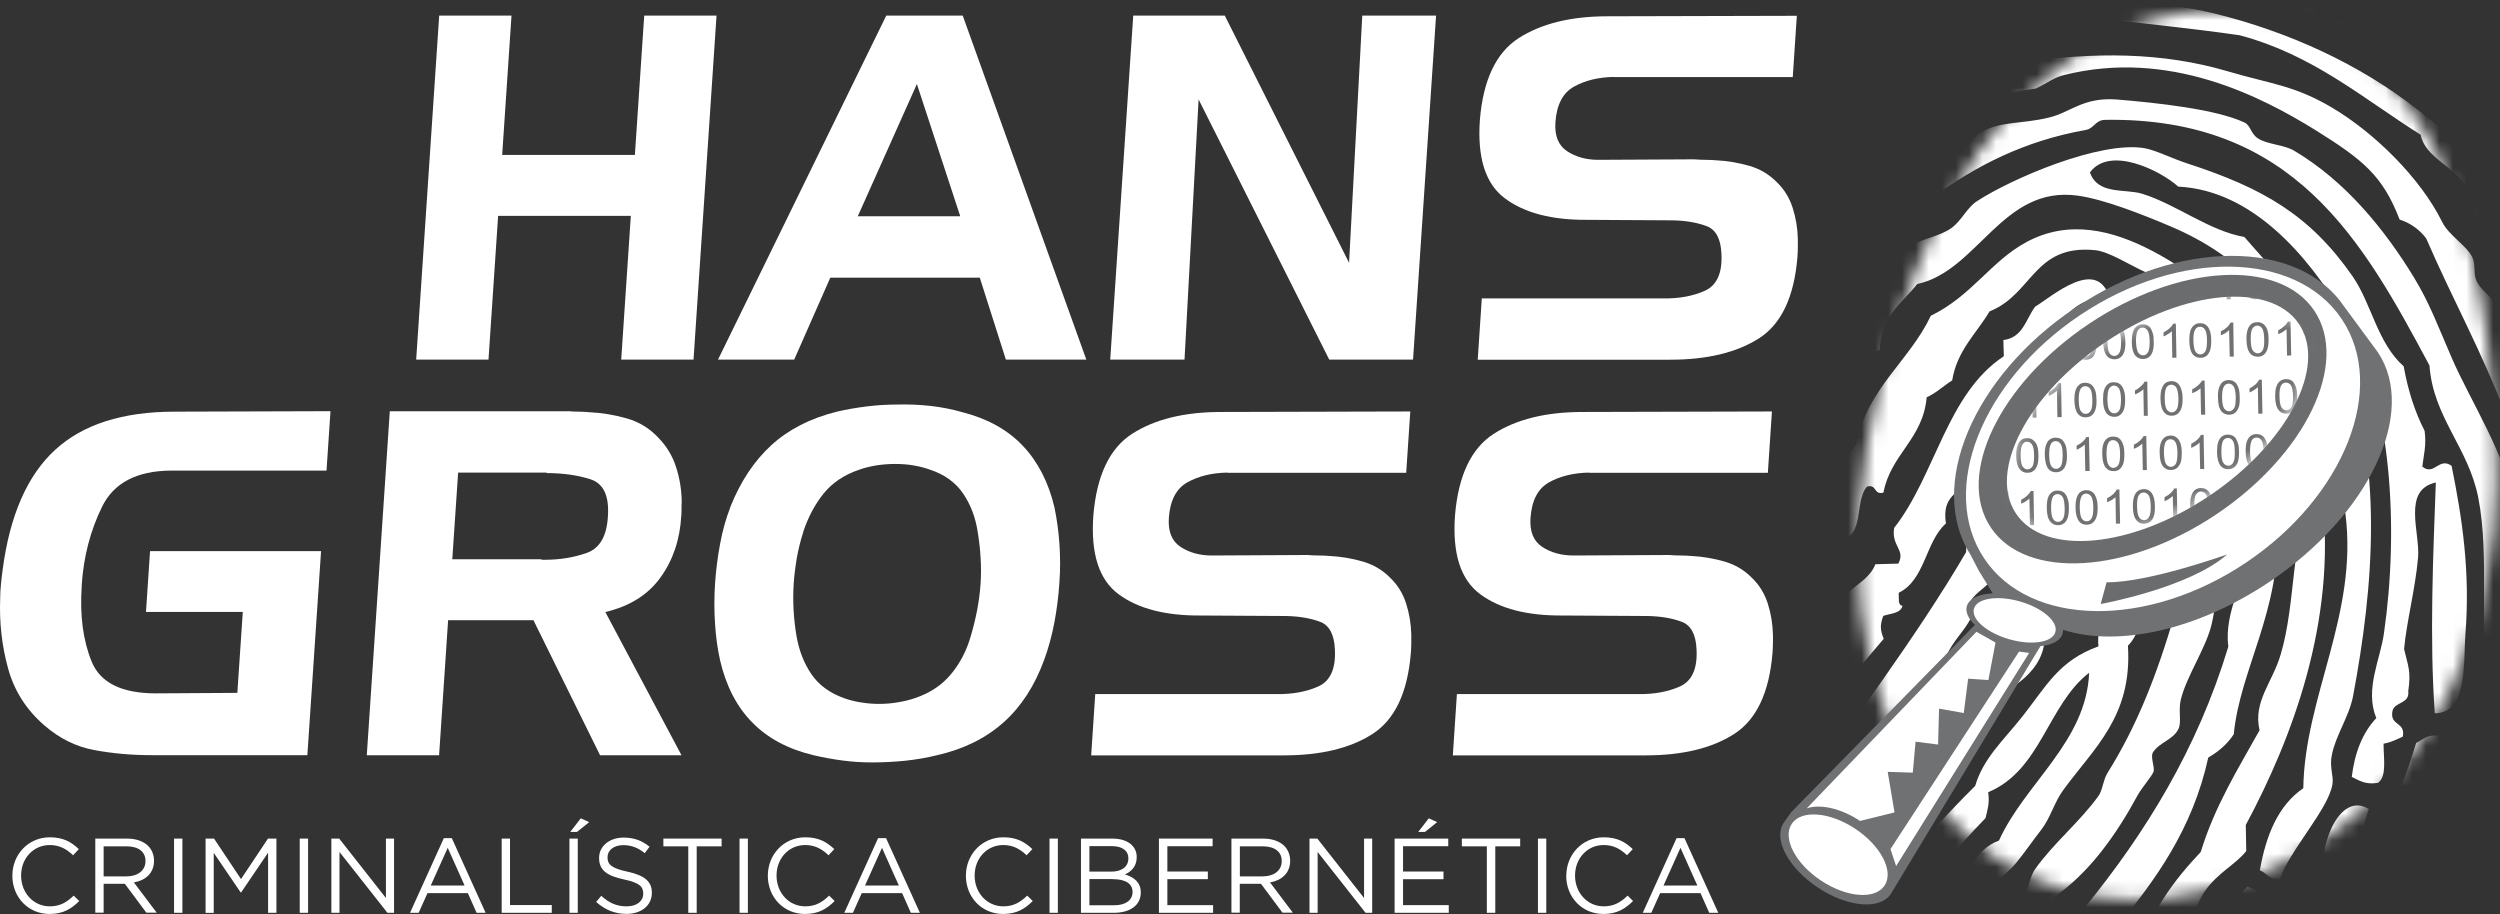 <svg width="186" height="68" viewBox="0 0 186 68" fill="none" xmlns="http://www.w3.org/2000/svg">
<rect x="0" y="0" width="186" height="68" fill="#333333" stroke="none"/>
<mask id="mask0_130_11403" style="mask-type:luminance" maskUnits="userSpaceOnUse" x="138" y="0" width="48" height="67">
<path d="M166.288 0.77C159.632 0.238 145.802 4.083 139.787 28.806C133.765 53.535 146.222 68.472 161.071 66.805C175.919 65.129 186.693 51.941 185.675 32.407C184.664 12.873 178.967 1.781 166.288 0.77Z" fill="white"/>
</mask>
<g mask="url(#mask0_130_11403)">
<path d="M164.982 -24.912C167.034 -24.742 168.569 -23.377 170.569 -24.078C182.243 -21.887 190.686 -16.293 200.361 -11.975C204.686 -7.754 210.981 -5.599 213.947 0.017C216.523 1.043 216.833 4.437 219.645 5.205C216.279 -1.097 211.239 -5.636 206.198 -10.189C201.084 -11.415 198.701 -15.532 193.003 -16.16C190.937 -18.13 188.723 -19.399 185.631 -20.816C184.029 -21.547 181.874 -22.492 180.745 -22.868C179.845 -23.171 178.723 -22.964 177.838 -23.281C177.033 -23.584 176.391 -24.447 175.631 -24.683C174.413 -25.052 172.642 -24.72 171.262 -25.06C168.93 -25.628 165.299 -26.58 162.052 -26.049C160.724 -25.827 159.469 -24.949 157.964 -24.742C150.665 -23.709 142.503 -23.636 137.027 -20.602C140.473 -20.366 144.473 -21.982 148.599 -22.573C154.355 -23.414 159.838 -25.333 164.975 -24.912H164.982Z" fill="white"/>
<path d="M138.326 -17.252C139.418 -17.555 140.798 -17.326 141.957 -17.584C148.872 -19.149 155.89 -20.824 163.653 -20.293C170.672 -19.813 177.978 -19.37 183.321 -16.898C186.501 -14.381 190.494 -13.259 194.103 -10.868C198.457 -7.99 201.733 -5.754 205.431 -2.684C207.615 -0.869 209.969 0.703 210.656 3.478C212.095 3.95 212.597 5.404 213.158 6.799C217.748 9.419 218.759 15.795 222.176 19.64C222.05 18.201 221.209 17.515 221.357 15.788C219.489 12.127 216.892 9.242 215.298 5.293C211.357 1.581 208.604 -2.854 204.375 -6.293C198.08 -11.4 190.177 -14.211 183.04 -18.595C179.897 -18.625 177.653 -20.219 174.266 -21.038C171.055 -21.82 167.484 -20.779 164.111 -21.274C163.366 -21.377 162.672 -21.879 161.912 -21.946C159.624 -22.16 157.558 -21.2 155.403 -21.547C153.329 -20.521 150.06 -20.824 147.211 -20.374C145.831 -20.16 144.495 -19.355 143.123 -19.075C140.407 -18.514 138.887 -18.411 136.865 -17.709C135.691 -17.296 133.529 -17.016 133.78 -15.459C135.573 -15.038 136.687 -16.794 138.326 -17.259V-17.252Z" fill="white"/>
<path d="M178.531 -14.595C181.756 -13.658 183.483 -12.3 186.125 -10.913C189.291 -9.245 191.092 -8.241 193.734 -6.263C194.782 -5.481 196.221 -4.92 197.166 -4.168C200.413 -1.57 203.379 2.408 206.095 5.042C206.641 5.574 207.579 5.699 208.058 6.209C208.501 6.688 208.73 7.913 209.328 8.6C209.925 9.301 210.649 9.751 211.062 10.253C211.91 11.301 211.962 12.85 212.597 14.09C214.671 18.105 217.896 21.721 219.423 26.009C219.106 28.643 221.039 30.879 222.242 32.717C222.154 29.758 220.648 26.142 219.128 23.846C216.361 13.278 209.217 5.168 202.774 -2.367C196.029 -7.518 188.406 -11.739 180.435 -15.606C177.107 -15.392 174.244 -17.444 170.716 -17.791C168.967 -17.953 167.1 -17.518 165.403 -17.665C160.901 -18.049 156.643 -18.536 152.591 -17.355C151.824 -17.296 151.772 -17.975 150.894 -17.798C149.949 -16.499 148.156 -17.208 146.318 -16.957C144.222 -16.676 142.51 -15.547 140.783 -15.378C141.787 -12.972 143.89 -15.164 145.388 -15.481C152.481 -17.023 160.547 -17.053 166.871 -16.979C169.956 -16.942 174.819 -15.688 178.531 -14.595Z" fill="white"/>
<path d="M110.061 3.515C114.991 0.43 118.762 -3.784 124.334 -6.263C127.219 -8.544 130.26 -10.699 134.599 -11.599C135.544 -12.433 136.857 -12.913 137.935 -13.614C138.828 -13.643 139.721 -13.658 140.592 -13.673C140.717 -14.544 140.289 -14.832 140.075 -15.355C126.068 -10.677 114.681 -3.496 106.268 6.504C107.914 6.769 109.109 4.681 110.061 3.515Z" fill="white"/>
<path d="M168.65 -13.636C168.583 -13.075 168.709 -12.706 168.923 -12.433C174.686 -11.85 179.159 -10.138 183.291 -8.189C190.155 -4.942 194.664 -0.684 200.014 3.264C201.424 6.12 204.036 8.356 205.763 11.101C206.25 11.862 206.449 13.02 207.04 13.736C207.652 14.474 208.87 14.895 209.497 15.611C211.231 17.588 212.589 20.806 213.556 23.249C214.346 25.263 214.316 27.669 215.158 29.743C215.416 30.37 216.161 30.835 216.405 31.411C217.704 34.355 218.043 37.566 219.77 40.274C219.991 40.864 220.294 42.134 219.829 42.695C220.973 43.137 220.287 45.521 221.6 45.794C221.799 44.2 220.611 42.385 221.224 40.481C217.423 31.802 215.106 22.024 210.7 14.865C209.682 13.242 208.863 11.367 207.918 10.098C205.239 6.511 201.822 4.238 199.461 0.622C195.844 -1.444 193.542 -4.891 189.136 -6.145C188.738 -6.713 188.243 -7.186 187.896 -7.798C180.369 -11.171 172.089 -14.824 162.333 -14.44C162.141 -14.389 162.06 -14.226 162.111 -13.946C163.934 -13.835 167.026 -12.093 168.642 -13.628L168.65 -13.636Z" fill="white"/>
<path d="M114.629 32.178C115.574 30.355 115.596 28.215 117.906 27.979C118.098 25.374 119.515 24.429 120.932 22.835C127.603 15.219 134.385 8.821 143.462 4.637C144.171 4.452 143.809 3.234 144.628 3.153C145.396 3.094 145.448 3.773 146.333 3.596C148.68 2.29 152.089 1.995 154.982 1.212C158.842 1.699 162.812 2.068 166.62 2.622C172.081 4.061 175.823 7.338 180.103 10.031C180.399 11.729 182.708 12.408 183.587 14.061C183.793 14.452 183.579 15.123 183.86 15.507C184.221 15.987 185.004 16.127 185.336 16.68C186.015 17.788 186.745 19.728 187.38 21.227C188.767 24.451 190.494 28.208 191.505 31.529C192.413 34.51 192.251 37.632 192.686 40.444C192.841 41.492 193.527 42.429 193.483 43.329C193.431 44.348 192.642 44.739 192.332 45.764C192.214 46.141 192.465 46.938 192.361 47.469C192.273 47.942 191.756 48.281 191.668 48.687C191.173 51.255 191.49 54.237 191.144 56.923C190.834 59.358 189.653 61.425 189.86 63.727C189.107 66.244 186.531 69.978 188.14 72.472C189.026 72.531 189.712 72.406 190.31 72.192C190.383 71.04 190.192 70.17 189.992 69.284C191.52 67.284 191.372 63.668 192.708 61.491C192.841 60.517 192.051 60.532 192.177 59.565C192.878 57.572 193.608 54.148 193.911 51.299C194.147 49.012 192.553 45.536 195.195 44.982C194.701 47.683 195.365 50.163 195.402 52.716C195.424 54.192 194.56 56 194.317 57.823C194.221 58.51 194.428 59.314 194.361 60C193.874 64.945 190.856 69.447 192.029 73.594C191.586 74.192 190.93 74.59 190.376 75.085C188.391 80.044 184.531 83.225 182.472 88.103C185.336 88.833 184.738 84.295 187.446 84.103C188.074 80.915 191.062 79.992 191.38 76.509C192.9 75.756 193.18 73.83 194.184 72.568C194.317 71.513 193.734 71.218 193.882 70.155C194.221 69.24 194.811 68.391 195.025 67.476C195.328 66.192 194.966 64.495 195.402 63.1C196.236 60.443 197.608 58.355 197.653 56.037C197.712 53.38 196.472 50.871 197.468 48.303C194.701 41.624 195.18 31.536 191.365 25.957C192.162 24.046 190.354 23.012 189.808 21.647C189.55 20.99 189.749 20.142 189.52 19.477C189.225 18.666 188.096 17.729 187.513 16.629C185.284 12.4 182.893 10.504 179.808 8.113C175.616 4.836 170.355 2.364 164.635 0.976C160.222 -0.094 156.052 0.334 151.071 0.098C150.171 0.268 149.986 1.109 148.68 0.888C148.518 0.386 149.019 -0.802 148.156 -0.559C147.994 -0.559 147.839 -0.544 147.662 -0.559C147.13 -0.02 147.89 0.26 147.713 1.131C145.248 2.246 142.178 2.784 140.304 4.46C134.54 6.209 131.455 10.511 126.481 13.013C121.729 18.872 115.205 23.049 112.651 30.997C108.511 36.436 105.309 42.739 101.213 48.207C101.242 48.849 101.257 49.499 101.257 50.133C100.777 50.975 99.05 51.218 99.87 52.584C102.895 48.62 106.349 45.063 108.283 40.045C110.002 37.44 113.065 35.13 114.615 32.156L114.629 32.178Z" fill="white"/>
<path d="M145.514 9.67C145.093 9.655 144.768 9.729 144.554 9.928C144.554 10.26 144.68 10.459 144.82 10.644C145.447 10.696 145.602 10.29 145.514 9.67Z" fill="white"/>
<path d="M155.986 42.539C155.676 42.539 155.646 42.237 155.255 42.318C154.569 43.565 153.602 44.517 153.905 46.709C155.58 46.252 155.772 44.392 155.986 42.547V42.539Z" fill="white"/>
<path d="M173.225 65.579C174.952 64.465 175.594 62.325 176.236 60.192C173.727 58.642 172.096 64.31 173.225 65.579Z" fill="white"/>
<path d="M133.049 103.807C139.603 100.759 146.053 97.608 152.414 94.391C153.248 93.077 153.831 91.49 156.215 91.63C156.606 90.044 158.392 89.771 158.539 87.955C161.122 87.291 161.543 84.819 163.477 82.509C164.015 81.882 164.923 81.594 165.381 81.026C167.071 78.878 167.75 75.771 169.071 73.668C169.764 72.568 171.321 71.926 171.904 70.701C172.517 69.373 172.273 67.786 172.997 66.554C172.465 66.288 172.015 65.956 171.056 66.118C169.174 69.085 167.698 72.126 165.72 74.959C163.927 77.513 162.547 80.465 160.584 82.826C159.993 83.535 159.041 83.918 158.451 84.568C154.562 88.856 150.643 93.387 145.175 96.014C141.145 97.948 137.625 99.793 133.463 101.615C128.415 103.829 122.157 104.412 115.928 106.154C117.33 108.073 119.138 105.77 121.256 106.508C125.028 105.453 129.005 104.612 133.042 103.807H133.049Z" fill="white"/>
<path d="M199.018 101.231C199.719 98.442 203.94 99.003 204.7 96.25C200.546 97.099 197.926 99.401 195.409 101.8C191.026 102.516 187.144 106.198 182.421 105.01C184.435 102.958 187.631 103.091 190.088 101.918C192.398 100.818 194.007 98.597 196.524 98.139C196.878 97.608 196.752 96.626 197.453 96.42C197.793 95.962 199.033 96.353 199.372 95.888C199.933 95.556 199.712 94.486 200.051 93.94C203.438 90.154 208.08 87.586 211.165 83.505C212.08 83.269 213.239 83.284 212.811 81.771C209.608 83.055 207.888 86.11 205.468 87.999C203.911 89.217 201.896 89.889 200.464 91.261C199.343 92.339 198.693 93.719 197.409 94.722C193.365 97.874 188.31 100.589 183.085 102.087C181.683 102.493 181.033 104.279 179.771 105.069C177.469 105.475 176.701 107.349 173.764 107.143C170.104 109.453 165.13 111.578 160.333 112.065C159.41 112.523 156.665 114.095 156.237 112.176C161.632 110.855 166.451 108.988 171.594 107.453C172.362 107.069 172.509 106.11 173.247 105.711C177.38 105.172 179.447 102.648 181.823 100.434C191.276 98.095 196.339 91.593 202.767 86.383C202.848 83.402 204.398 81.785 206.007 80.258C206.302 77.003 208.449 75.505 209.947 73.387C210.907 69.417 212.405 65.963 214.043 62.642C215.564 55.823 213.475 49.004 213.313 42.591C212.907 41.779 212.368 41.1 211.564 40.694C211.911 40.148 212.154 39.514 211.999 38.51C210.161 35.986 210.309 31.101 209.342 28.178C207.763 23.462 205.608 19.064 205.114 13.765C202.228 9.78 200.162 4.924 195.653 2.629C195.417 2.15 195.136 1.692 194.885 1.198C185.542 -5.26 174.782 -10.256 160.724 -11.754C159.248 -10.972 157.314 -11.754 155.632 -12.116C152.318 -11.024 147.403 -11.451 145.056 -9.437C144.496 -9.415 143.927 -9.415 143.359 -9.393C137.079 -6.876 130.673 -3.57 125.692 -0.256C124.747 0.364 123.721 0.902 122.836 1.5C121.057 2.718 118.696 3.994 117.862 5.98C121.146 5.869 123.611 2.932 125.736 1.434C127.441 0.223 129.588 -0.647 131.455 -1.85C136.4 -5.038 141.352 -8.042 147.964 -9.267C151.115 -9.857 155.278 -11.385 158.318 -10.979C159.646 -10.795 160.857 -10.684 162.2 -10.588C162.79 -10.544 163.292 -9.99 163.912 -9.902C165.631 -9.658 167.233 -10.19 168.738 -9.784C171.078 -9.156 173.299 -7.762 174.856 -7.031C176 -6.485 177.491 -6.64 178.745 -6.153C179.963 -5.688 180.775 -4.566 181.941 -4.057C184.849 -2.78 187.513 -2.345 190.007 -0.625C191.092 0.127 191.778 1.471 193.446 1.471C195.07 4.814 198.752 5.98 199.933 9.773C200.59 10.4 201.638 10.629 202.154 11.411C203.601 19.315 207.638 26.466 208.767 34.946C208.863 35.617 208.693 36.459 208.833 37.13C209.342 39.706 210.995 42.163 211.431 44.798C211.586 45.705 211.313 46.798 211.497 47.698C211.778 48.997 212.671 49.941 212.796 51.292C213.113 54.672 211.763 57.735 212.073 61.225C210.804 64.745 209.719 68.428 208.198 71.719C207.63 72.192 209.32 72.347 208.973 73.395C208.412 73.409 207.844 73.424 207.283 73.431C204.25 80.243 201.077 86.236 195.601 90.641C192.789 92.9 189.461 94.383 186.561 96.671C186.059 97.394 184.052 98.885 183.66 96.973C184.406 96.117 185.609 95.689 186.76 95.21C187.181 92.656 190.494 92.169 192.199 90.486C193.025 89.682 193.062 88.413 194.073 87.778C195.011 87.188 196.383 87.284 197.431 86.73C198.472 85.335 200.826 82.841 201.896 80.811C202.523 79.601 204.176 76.28 201.534 75.992C200.391 80.332 198.332 83.8 195.247 86.302C194.9 86.103 194.479 85.955 194.501 85.343C197.099 82.088 199.328 78.472 200.258 73.601C202.007 71.528 203.616 68.561 204.42 65.513C204.612 64.768 204.42 63.823 204.597 63.092C204.759 62.413 205.32 62.059 205.527 61.388C206.413 58.325 206.464 52.561 205.704 49.285C205.394 47.949 204.553 46.938 204.405 45.447C204.066 42.111 204.036 38.909 203.446 35.809C202.944 33.16 201.726 30.651 201.084 28.363C200.656 23.876 198.642 21.012 197.904 16.843C196.656 16.415 196.9 14.946 196.391 13.972C195.033 11.404 192.723 9.743 190.907 7.574C183.122 -1.806 172.901 -8.64 157.632 -8.3C156.148 -9.673 154.798 -8.551 153.529 -8.204C152.392 -7.894 150.894 -7.629 149.676 -7.385C143.588 -6.19 137.573 -3.562 133.883 -0.463C131.78 0.15 130.334 0.762 128.622 1.84C126.201 3.36 124.031 5.227 121.485 6.607C120.268 7.271 118.821 7.529 117.648 8.157C115.212 9.448 114.334 12.024 111.958 12.887C109.323 17.544 105.478 21.035 103.338 26.164C104.002 26.296 103.973 27.152 104.807 27.101C107.375 24.643 108.054 21.19 110.164 18.503C110.703 17.817 111.869 17.389 112.77 16.511C114.799 14.525 116.305 11.972 118.43 10.563C120.504 9.197 122.29 7.788 124.142 6.799C126.991 5.301 129.743 4.6 131.537 2.275C132.769 1.64 134.105 1.087 134.872 0.017C138.178 -1.481 141.905 -2.581 144.429 -4.817C148.599 -5.282 152.547 -7.592 156.931 -7.776C162.2 -7.998 168.982 -5.776 173.203 -4.788C174.413 -2.455 177.129 -2.212 179.1 -1.061C180.694 -0.138 181.69 1.544 183.314 2.947C184.753 4.194 186.598 5.02 187.498 5.994C188.649 7.242 189.491 9.042 190.752 10.504C196.738 17.492 200.118 29.662 201.387 40.237C203.32 45.757 202.966 51.602 203.283 58.096C202.302 63.38 200.487 67.874 199.284 72.937C198.494 73.365 198.332 74.391 197.645 74.922C197.719 78.428 196.332 79.734 194.915 81.999C193.867 83.63 193.461 85.63 192.612 86.892C190.708 89.682 187.085 90.944 185.52 93.586C185.026 94.066 184.192 94.213 183.609 94.604C182.819 95.896 182 97.172 181.277 98.53C177.83 99.615 175.092 102.169 171.735 103.6C170.657 104.058 169.447 103.992 168.362 104.397C166.229 105.209 164.502 106.707 162.399 107.453C158.886 108.678 155.44 108.486 153.292 110.818C153.831 111.991 155.447 112.013 156.237 112.921C155.897 112.995 155.838 113.334 155.521 113.423C153.588 113.312 152.517 112.279 152.067 110.596C148.031 111.792 143.529 112.545 140.068 114.279C138.629 113.15 137.094 115.305 135.234 114.397C134.311 115.489 131.566 114.84 130.924 116.19C133.175 116.641 136.887 114.434 138.429 116.729C139.285 116.449 139.632 115.681 140.569 115.467C144.363 116.537 148.85 112.117 151.912 114.22C151.979 116.035 150.281 115.017 149.285 115.504C149.743 118.559 153.565 115.903 154.827 114.892C157.595 115.762 160.812 116.921 163.786 115.157C173.506 113.076 179.343 107.305 190.177 106.294C192.516 104.589 195.446 103.438 198.051 101.992C200.59 103.431 204.486 101.8 204.774 99.896C202.759 100.006 200.951 102.604 199.011 101.246L199.018 101.231Z" fill="white"/>
<path d="M111.441 60.547C113.722 59.735 114.334 57.329 115.928 55.853C116.002 52.473 118.533 51.418 118.378 47.809C119.116 47.964 119.087 47.381 119.825 47.536C119.876 46.222 119.131 46.274 119.53 45.115C121.456 42.938 122.614 40.023 125.168 38.459C125.079 35.529 126.555 34.112 128.43 33.056C128.865 30.636 130.26 29.138 131.928 27.891C132.422 25.381 134.326 24.201 134.917 21.773C141.064 17.16 145.913 11.316 155.174 9.67C155.802 9.566 155.89 8.932 156.613 8.917C170.679 8.696 175.779 17.891 180.753 27.19C181.026 31.049 183.653 33.293 184.384 37.027C185.262 41.499 184.384 46.746 185.188 50.547C183.188 55.801 181.432 61.292 180.281 67.351C179.808 67.919 179.447 68.605 178.864 69.078C178.908 69.668 178.945 70.244 178.657 70.531C170.893 84.856 161.056 97.188 144.879 103.512C143.758 104.811 141.75 105.254 140.348 106.294C138.134 107.261 133.426 107.069 133.168 109.121C142.769 108.523 151.123 103.261 158.303 98.848C158.872 98.826 159.432 98.811 160.001 98.789C161.086 97.866 161.469 96.265 163.063 95.815C164.008 95.741 163.75 96.922 164.79 96.745C170.052 93.889 173.594 89.394 177.816 85.542C177.971 84.664 178.664 84.295 178.48 83.107C183.277 78.236 185.808 71.196 188.17 64.015C187.446 62.023 189.306 60.251 188.509 58.185C188.9 57.617 189.395 57.144 189.432 56.237C189.409 52.731 190.546 49.713 189.911 46.311C192.133 44.244 191.38 39.971 190.627 35.654C189.941 31.802 188.398 29.795 187.269 27.271C186.649 25.839 186.45 24.038 185.712 22.71C185.291 21.965 184.502 21.566 184.221 20.813C184.022 20.311 184.199 19.655 183.934 19.123C183.483 18.23 182.192 17.529 181.697 16.511C180.066 13.22 176.635 9.862 173.506 8.009C170.672 6.334 168.975 6.26 165.705 5.294C160.953 3.899 155.838 3.81 149.971 4.711C141.426 6.009 136.953 11.721 130.422 16.068C126.725 20.644 121.692 23.972 119.633 30.112C116.843 32.651 115.057 36.149 112.829 39.226C110.644 44.311 106.349 47.366 104.209 52.495C103.501 52.717 104.364 53.277 104.239 53.705C102.593 53.868 102.01 55.041 100.903 55.72C103.154 57.181 103.641 53.676 105.678 53.432C106.718 50.643 108.954 48.99 110.106 46.311C111.478 46.281 111.707 45.16 112.962 45.034C114.076 42.215 117.183 40.621 117.389 37.662C118.068 37.61 118.386 37.197 119.065 37.152C119.175 36.2 118.607 35.979 118.777 34.975C120.814 34.296 121.677 32.533 122.791 30.998C122.755 29.389 122.659 27.736 124.4 27.817C124.651 25.928 125.684 24.784 127.219 24.119C128.23 20.053 133.094 19.647 134.26 15.721C139.529 12.238 143.514 7.53 151.455 6.592C152.355 6.172 152.776 5.773 153.602 5.574C161.359 3.648 168.178 7.138 172.325 9.714C175.823 11.899 177.284 13.087 178.531 16.334C179.373 16.607 180.015 17.094 180.509 17.736C184.28 26.503 189.933 34.658 188.708 46.798C188.494 48.894 187.498 51.558 188.162 54.31C188.243 55.263 187.136 55.078 187.24 56.023C187.247 56.591 187.269 57.152 187.277 57.72C184.871 63.144 184.443 70.45 180.923 74.804C178.886 79.21 176.31 83.682 173.248 87.321C171.735 89.114 169.727 90.184 168.03 91.564C167.196 92.236 166.473 93.822 165.167 93.328C166.045 90.287 170.48 88.619 171.742 85.18C172.015 84.974 172.384 84.848 172.938 84.907C173.698 81.38 177.734 80.966 177.823 76.812C178.192 76.221 178.871 75.911 179.247 75.321C181.454 69.631 184.649 63.653 184.834 56.805C187.232 53.484 186.553 47.971 186.686 43.219C186.738 41.263 187.254 39.344 187.033 37.647C186.576 34.097 183.815 29.868 182.413 26.636C181.365 24.215 180.76 22.555 179.609 20.658C177.38 16.998 174.45 13.441 170.672 11.205C169.941 10.769 168.679 10.747 167.993 10.297C167.454 9.958 167.44 9.316 166.989 9.116C164.886 8.127 160.539 7.655 157.506 7.404C154.982 7.212 154.082 8.349 152.466 8.74C150.399 9.249 148.828 8.998 147.411 9.832C146.673 10.275 146.267 11.345 145.285 11.817C143.927 12.482 142.599 12.341 141.684 12.873C134.201 17.183 129.802 24.813 124.718 31.175C124.142 31.411 125.278 31.883 124.991 32.629C124.334 33.617 122.71 34.481 121.928 35.603C121.655 36.001 121.788 36.754 121.485 37.307C119.921 40.237 116.467 42.975 116.12 45.418C116.017 46.163 116.482 47.093 116.423 47.831C116.319 48.99 115.463 50.768 114.829 51.971C112.26 56.864 109.094 60.451 106.917 64.989C104.231 65.181 103.965 67.683 102.172 68.731C105.914 68.273 107.987 64.192 111.212 62.465C111.087 61.639 111.279 61.107 111.412 60.524L111.441 60.547Z" fill="white"/>
<path d="M123.411 95.571C127.743 93.881 131.691 91.807 136.341 90.42C136.562 89.594 137.057 89.055 137.758 88.693C138.237 88.686 138.717 88.678 139.204 88.664C139.16 88.058 139.307 87.653 139.654 87.439C142.414 87.136 143.056 84.671 144.643 83.453C146.252 82.199 148.178 81.173 148.894 79.232C149.433 79.048 150.134 78.996 150.577 78.716C150.754 76.605 151.964 75.468 153.868 75.004C153.779 74.125 153.868 73.432 154.06 72.826C155.75 72.79 155.654 71.055 157.152 70.812C157.58 70.059 156.901 69.734 157.351 69.114C160.355 65.52 163.122 61.698 164.296 56.362C165.071 55.912 165.72 55.351 166.192 54.628C166.657 49.786 169.727 45.41 169.439 39.071C173.506 35.278 170.266 27.381 167.868 23.876C163.786 21.234 157.078 14.621 150.783 18.002C148.104 19.441 146.717 22.001 143.654 23.492C142.038 26.902 138.916 28.887 138.097 33.071C135.426 36.732 132.459 40.126 130.887 44.842C128.134 46.237 127.655 49.794 125.5 51.75C125.64 54.79 123.175 55.358 122.991 58.089C122.445 58.495 121.95 58.989 121.33 59.336C118.747 65.07 114.489 69.195 110.054 73.159C109.382 73.491 108.526 73.734 107.906 74.184C106.652 75.085 105.19 76.236 104.607 77.645C112.12 74.015 118.651 69.454 122.12 61.985C123.515 61.498 123.795 59.956 125.197 59.498C125.16 57.181 126.681 56.34 128.002 55.321C127.389 54.31 128.466 54 128.179 52.65C128.747 52.642 129.308 52.628 129.876 52.62C130.216 51.469 130.769 51.144 130.289 49.705C130.924 49.137 131.123 48.849 132.208 49.174C132.695 47.196 133.706 45.728 135.249 44.754C135.47 43.683 134.4 43.979 134.474 43.078C135.212 42.237 136.282 43.108 136.872 42.045C137.027 41.063 136.075 41.233 136.348 40.126C138.902 40.451 137.868 37.337 138.909 36.2C139.654 36.001 139.389 36.85 140.127 36.65C140.673 33.78 143.071 32.68 143.344 29.558C144.075 29.234 144.599 28.702 145.241 28.304C145.61 26.053 147.042 24.828 148.023 23.167C151.248 21.891 151.3 18.149 155.897 18.614C156.931 18.725 158.532 19.765 159.558 20.215C160.864 20.799 162.414 21.241 163.218 21.817C165.447 23.433 169.27 30.724 168.369 34.754C168.022 36.326 167.882 38.318 167.543 40.333C167.085 43.063 165.454 45.455 165.786 48.119C163.476 55.742 159.646 61.934 155.137 67.483C155.277 68.243 154.731 68.354 154.945 69.181C145.049 79.35 136.245 90.553 119.758 94.457C119.094 94.686 119.22 95.667 118.334 95.704C114.076 95.579 113.094 97.793 109.943 98.331C113.95 98.796 118.622 96.353 121.95 95.143C122.71 95.003 122.518 95.859 123.411 95.586V95.571Z" fill="white"/>
<path d="M174.974 57.801C175.513 58.059 175.971 58.399 176.923 58.244C177.594 57.772 177.336 56.428 177.336 55.329C177.897 55.233 178.332 55.004 178.768 54.805C178.989 53.676 177.779 54.037 178 52.894C178.162 52.193 179.292 52.392 179.174 51.425C179.388 49.927 179.174 49.602 178.864 48.288C179.048 46.259 179.697 43.839 179.904 41.484C180.066 39.617 178.701 36.451 181.225 35.898C181.033 41.241 180.745 47.492 181.151 53.071C183.646 53.056 183.269 49.181 183.424 47.211C183.793 42.606 183.203 38.621 182.398 34.658C181.454 33.979 181.107 35.433 180.221 34.717C180.317 33.861 180.539 33.138 180.391 32.053C179.675 30.665 179.159 29.071 178.834 27.256C176.871 25.507 176.443 22.599 175.041 20.57C171.86 15.987 168.347 13.987 162.746 12.164C161.669 11.817 160.384 11.175 159.565 11.028C156.23 10.452 149.61 13.315 147.086 14.969C146.348 15.441 145.957 16.393 145.211 16.946C144.326 17.596 143.064 17.736 142.333 18.223C141.049 19.109 140.001 20.99 138.304 21.47C132.636 28.193 129.419 37.241 123.367 43.602C123.566 46.547 120.924 46.783 121.338 49.934C118.356 52.753 118.312 58.384 114.829 60.731C114.77 61.299 114.474 61.653 114.622 62.421C113.604 63.026 113.131 64.155 112.526 65.144C111.139 66.679 107.39 68.148 108.534 70.553C109.796 70.723 109.582 69.491 110.194 69.07C116.43 65.948 118.489 58.864 122.887 54.001C122.836 53.152 121.972 53.152 122.113 52.096C124.954 51.093 124.43 46.901 127.042 45.683C127.205 44.849 126.658 44.776 126.754 44.001C127.212 43.499 128.312 43.588 128.917 43.226C129.92 39.499 133.787 37.654 133.765 33.676C134.334 33.662 134.466 33.248 135.204 33.396C135.197 32.835 135.175 32.274 135.167 31.713C137.928 30.953 137.226 26.902 139.861 26.031C139.898 23.537 141.514 22.57 142.643 21.131C147.16 20.157 148.968 13.78 154.576 14.555C156.532 14.821 159.396 15.957 161.403 16.806C167.093 19.19 170.517 23.182 172.598 29.588C173.1 31.123 172.864 32.857 173.196 34.407C173.491 35.765 174.34 36.975 174.502 38.252C175.447 45.698 171.462 51.846 171.366 58.642C169.499 59.919 168.591 62.133 168.133 64.753C168.65 64.96 168.864 65.476 169.602 65.454C170.325 63.277 173.247 60.2 173.535 58.34C173.639 57.727 173.292 57.078 173.491 56.163C173.771 54.709 174.782 53.307 175.07 51.779C176.591 43.676 177.388 34.473 174.214 26.407C173.1 25.005 171.631 23.994 171.196 21.891C169.558 20.717 168.318 19.123 166.982 17.633C164.34 17.16 161.986 15.242 159.403 14.422C158.097 14.017 156.082 14.526 155.492 12.828C156.968 10.814 160.739 12.688 162.06 13.884C167.565 14.157 171.712 19.005 174.384 23.507C178.03 29.654 178.472 39.455 177.365 47.123C177.1 49.056 175.919 51.3 176.797 53.425C175.779 54.51 175.188 55.986 174.967 57.831L174.974 57.801Z" fill="white"/>
<path d="M151.588 30.555C148.835 30.798 147.949 34.422 148.835 36.665C147.47 37.654 146.318 38.842 146.274 41.086C142.429 47.654 137.846 53.513 133.677 59.772C130.208 62.281 128.193 66.185 124.452 68.458C123.839 70.155 122.526 71.181 121.655 72.642C118.902 73.956 117.227 76.302 115.515 78.59C119.662 77.815 122.061 73.35 125.98 71.564C126.341 70.494 127.301 69.993 127.854 69.107C129.765 68.716 130.031 66.76 130.909 65.646C132.614 63.484 135.662 62.495 136.57 59.705C137.308 59.617 137.64 59.159 138.245 58.93C138.688 56.975 139.507 55.403 141.278 54.03C142.06 53.425 143.049 53.388 143.647 52.517C144.038 52.001 144.193 50.311 144.783 48.879C145.241 47.713 146.267 46.835 146.65 45.927C146.776 45.602 146.444 45.019 146.621 44.709C147.034 44.016 147.89 43.647 148.274 42.99C148.518 42.562 148.363 41.75 148.709 41.041C149.108 40.222 149.949 39.809 150.126 39.307C150.392 38.503 150.075 37.492 150.296 36.407C150.687 34.437 152.34 32.798 151.61 30.569L151.588 30.555Z" fill="white"/>
<path d="M121.367 90.789C122.223 90.789 122.267 91.66 123.315 91.468C128.186 90.59 130.444 87.232 134.791 85.859C137.042 83.144 139.676 80.775 143.337 79.365C145.676 74.428 151.514 72.834 152.709 66.812C155.418 65.011 157.477 62.059 159.049 59.152C159.358 58.605 160.104 57.735 160.215 57.432C160.347 57.085 159.964 56.333 160.178 55.978C160.665 55.218 161.683 55.048 162.074 54.237C162.333 53.705 162.052 52.908 162.251 52.052C162.694 50.266 164.141 48.193 164.547 46.436C165.078 44.104 165.019 41.92 165.115 39.898C165.262 36.783 167.048 33.625 166.325 30.429C164.635 27.477 163.44 22.562 159.609 22.614C157.196 22.651 155.093 25.219 153.669 27.108C152.488 31.477 153.041 37.624 151.61 41.905C151.123 43.425 149.388 44.2 150.016 46.06C146.695 48.864 145.551 53.757 142.053 56.414C141.949 57.181 141.359 57.491 141.366 58.362C138.997 59.58 138.016 62.177 136.186 64.059C134.776 65.491 132.835 66.362 131.433 67.801C129.706 69.572 128.37 71.786 126.496 73.483C123.47 76.229 119.935 78.989 116.518 80.981C115.795 81.003 115.072 81.011 114.349 81.033C111.854 83.07 109.08 84.834 106.01 86.317C111.781 85.985 115.965 82.118 121.345 80.627C125.094 76.959 129.404 73.815 132.946 69.941C133.706 70.044 133.773 69.476 134.629 69.66C134.939 69.026 135.071 68.192 135.293 67.461C137.167 66.723 138.503 65.491 139.064 63.498C141.809 63.056 142.053 60.214 143.285 58.318C144.887 57.794 145.669 56.495 146.112 54.871C147.337 54.155 148.466 53.336 148.687 51.661C150.798 50.753 153.071 48.584 151.691 45.779C153.477 42.842 154.119 38.813 155.801 35.772C155.617 32.466 155.071 25.219 158.429 24.341C160.539 23.78 161.86 25.175 162.347 26.422C164.133 30.997 161.617 41.447 161.838 45.543C160.465 50.303 158.93 54.104 156.798 57.506C156.451 58.081 156.436 58.79 156.126 59.218C154.761 61.122 152.739 62.775 151.418 64.657C150.953 65.314 150.938 66.266 150.503 66.856C150.134 67.351 149.241 67.609 148.842 68.103C148.2 68.878 148.053 70.059 147.462 70.797C145.647 73.033 143.197 74.635 141.809 76.974C135.005 80.878 131.131 87.579 122.769 90.007C121.611 90.236 121.876 88.974 120.577 89.343C118.666 89.881 116.976 91.556 114.843 92.383C113.087 93.047 110.172 92.427 109.581 94.686C113.913 93.77 118.393 93.018 121.345 90.782L121.367 90.789Z" fill="white"/>
<path d="M203.069 19.625C202.575 18.998 202.147 18.297 201.815 17.485C198.966 8.253 192.723 2.57 184.915 -1.459C184.863 -1.747 184.642 -1.599 184.428 -1.444C184.251 -1.385 184.155 -1.23 184.207 -0.957C188.443 1.5 191.446 4.784 194.59 8.231C198.184 12.194 199.38 16.031 201.195 21.854C203.077 27.839 205.077 34.857 205.8 41.809C206.922 43.698 206.841 45.647 207.158 48.311C208.479 58.967 205.682 68.295 202.486 75.026C205.999 75.446 206.117 70.797 207.158 68.14C208.634 64.391 210.811 60.473 210.737 56.2C210.708 54.082 209.453 51.956 210.59 49.912C208.095 40.805 205.711 29.905 203.077 19.625H203.069Z" fill="white"/>
<path d="M139.529 41.979C139.167 42.901 138.341 43.366 137.64 43.956C135.463 48.495 132.695 52.458 129.47 56.008C128.378 60.244 124.201 61.535 122.681 65.365C118.57 70.576 114.29 75.616 108.755 79.483C107.419 80.022 106.047 80.524 105.427 81.734C108.342 81.734 110.844 79.358 113.316 78.162C113.899 76.125 115.759 75.468 117.102 74.443C120.474 71.874 122.009 67.447 125.817 65.277C126.629 63.137 127.935 61.469 130.319 60.819C133.035 55.875 136.592 51.698 140.149 47.528C139.876 46.842 139.869 46.517 140.112 45.824C140.643 45.632 141.411 45.654 141.544 45.071C141.167 45.026 141.3 44.488 141.263 44.104C143.241 43.145 143.241 40.311 144.776 38.946C144.466 36.857 145.684 36.886 146.4 35.514C146.326 35.639 145.994 34.842 146.119 34.554C146.311 34.104 147.197 33.248 147.536 32.584C148.016 31.61 148.237 30.407 148.437 30.149C148.887 29.544 149.861 29.462 150.348 28.894C152.031 26.894 152.636 23.654 155.027 22.496C155.72 22.451 156.613 22.592 156.96 22.208C156.067 19.02 152.658 22.068 151.411 22.82C150.724 23.743 150.51 25.123 149.049 25.3C149.056 25.706 149.071 26.105 149.086 26.503C144.835 29.3 144.001 35.359 140.924 39.278C140.702 40.643 141.795 40.901 141.234 41.934C140.666 41.956 140.105 41.964 139.544 41.979H139.529Z" fill="white"/>
<path d="M107.176 34.296C107.338 31.544 109.146 30.348 110.43 28.658C110.755 26.496 112.6 25.662 113.463 24.223C114.002 23.33 114.031 22.134 114.6 21.3C115.876 19.411 119.684 15.47 121.441 14.363C121.677 14.208 122.437 14.267 122.651 14.09C123.101 13.699 123.168 12.769 123.574 12.371C123.95 12.002 124.924 11.492 125.478 11.116C127.19 9.972 128.097 9.028 129.514 8.12C130.385 7.574 131.5 7.5 132.629 6.843C133.839 6.127 134.732 4.821 135.95 4.105C137.352 3.271 139.012 2.666 140.488 1.81C144.104 -0.264 147.61 -2.396 152.466 -2.832C153.455 -2.721 153.462 -1.562 154.672 -1.673C155.779 -1.481 155.824 -2.315 156.842 -2.212C171.122 -1.348 181.262 3.862 187.904 12.747C194.819 24.451 199.07 41.189 198.937 58.672C198.28 59.889 197.83 61.365 197.594 62.812C196.944 66.583 195.904 70.199 195.416 73.277C197.018 74.044 198.11 72.376 197.298 70.812C201.527 64.074 203.165 50.901 199.498 41.986C199.793 41.558 200.302 41.329 200.191 40.517C199.741 38.827 199.527 37.403 199.114 35.942C197.667 30.872 196.686 25.404 194.893 21.293C194.081 19.441 193.52 17.455 192.819 16.024C190.103 10.496 184.347 7.22 180.893 3.006C178.303 2.017 175.491 1.249 173.565 -0.433C169.277 -0.869 165.395 -2.478 161.167 -3.031C158.584 -3.371 155.765 -2.596 153.174 -3.319C154.008 -4.847 156.687 -4.655 158.702 -4.669C162.074 -4.677 165.159 -3.585 167.425 -3.909C168.797 -3.208 170.259 -2.588 172.295 -2.574C170.074 -4.064 166.303 -4.854 163.277 -5.26C160.347 -5.651 156.51 -6.138 153.846 -5.525C153.344 -5.4 152.658 -4.669 151.942 -4.507C148.311 -3.71 146.252 -2.574 144.038 -1.415C140.968 0.187 137.772 1.175 134.71 2.924C130.407 5.389 126.489 8.577 122.319 10.481C120.459 13.456 117.175 15.042 114.998 17.677C110.164 23.5 106.858 30.422 102.15 36.37C102.342 37.588 101.434 37.735 101.737 39.034C99.515 39.632 100.467 42.421 99.427 43.683C100.977 43.757 101.272 42.606 101.301 41.226C103.655 39.307 104.748 36.178 107.176 34.311V34.296Z" fill="white"/>
<path d="M159.093 71.004C162.281 73.181 162.606 68.354 164.052 66.288C165.034 64.893 166.333 64.325 167.122 63.314C167.107 62.672 167.093 62.03 167.085 61.38C170.524 54.974 173.838 46.215 172.775 37.049C172.539 37.064 172.295 37.071 172.052 37.071C170.414 39.883 170.856 44.827 169.668 48.739C169.056 50.797 167.617 52.2 168.111 54.332C166.502 57.218 164.775 59.985 163.735 63.388C161.735 65.498 159.978 67.852 159.078 71.004H159.093Z" fill="white"/>
<path d="M123.131 83.963C124.85 82.656 125.943 81.572 127.397 80.236C129.603 78.199 132.127 77.432 133.308 75.011C139.345 71.469 143.02 65.675 147.721 60.871C147.861 60.288 148.045 59.764 147.92 58.938C151.846 57.322 152.34 52.443 155.433 50.052C155.219 55.196 150.673 58.244 148.724 62.539C146.813 63.233 146.503 65.188 145.44 66.495C145.13 66.864 144.4 66.871 144.009 67.255C142.673 68.627 141.75 70.893 140.503 72.177C139.426 73.291 137.787 73.933 136.703 74.93C133.345 78.044 129.913 80.553 126.762 83.882C124.917 85.254 122.518 86.125 121.803 88.59C128.695 86.42 132.223 81.048 137.736 77.564C138.208 76.826 138.584 76.007 139.138 75.35C141.426 73.668 144.392 72.052 146.009 69.631C146.481 68.915 146.444 67.912 146.924 67.181C147.639 66.067 149.064 65.321 150.001 64.2C150.628 63.439 151.189 62.605 151.868 61.735C152.547 60.864 152.85 59.668 153.499 58.79C155.772 55.661 158.658 53.314 158.318 48.038C159.174 47.211 159.329 45.706 159.92 44.613C160.798 41.012 160.495 36.783 160.584 32.26C160.635 29.654 161.388 26.688 159.455 25.522C159.292 25.522 159.137 25.529 158.968 25.522C157.735 30.54 157.27 38.23 157.72 43.942C156.842 45.189 155.949 46.422 156.126 48.089C153.182 49.152 152.289 50.99 150.466 53.307C148.975 55.174 147.558 56.428 146.953 58.473C142.784 62.569 139.042 67.572 134.444 71.351C132.902 72.627 131.669 74.302 130.193 75.564C129.824 75.897 129.175 75.742 128.762 76.088C128.164 76.568 127.773 77.513 127.116 78.059C126.385 78.671 125.633 79.004 124.983 79.564C121.662 82.406 118.821 85.535 114.77 87.306C112.954 88.11 110.039 88.332 109.773 90.332C115.131 89.328 119.714 86.583 123.153 83.955L123.131 83.963Z" fill="white"/>
<path d="M145.758 99.143C145.418 99.844 144.606 100.095 144.097 100.634C142.356 100.863 140.902 101.372 140.274 102.663C141.359 104.678 143.795 102.228 145.079 101.586C158.79 96.914 166.429 86.494 173.971 75.963C173.986 75.262 173.794 74.384 174.163 74.022C174.864 73.284 175.572 72.539 176.281 71.793C177.941 66.207 181.115 60.819 181.432 54.739C180.554 54.62 180.273 55.048 179.764 55.27C178.458 59.617 176.517 63.343 175.218 67.705C174.738 68.207 174.185 68.613 173.808 69.203C167.661 82.228 159.396 93.239 145.758 99.15V99.143Z" fill="white"/>
<path d="M167.196 65.971C159.661 74.295 155.034 85.387 144.577 90.944C142.532 93.165 137.175 96.626 134.112 97.726C131.64 98.612 129.323 99.807 126.931 100.56C125.847 100.899 124.275 100.316 123.817 101.844C124.991 102.427 126.046 101.667 126.954 101.291C135.212 100.412 139.787 96.043 146.355 93.556C146.599 92.929 146.938 92.383 147.521 92.081C150.85 90.605 152.444 87.483 155.595 85.837C155.927 85.52 155.713 84.693 156.045 84.368C157.181 84.273 157.447 83.343 158.436 83.107C158.281 81.372 160.296 81.727 159.801 79.682C160.48 79.623 160.798 79.21 161.477 79.158C162.126 75.837 164.133 73.815 166.384 72.022C166.443 69.719 167.683 68.531 168.436 66.893C168.251 66.347 167.69 66.192 167.203 65.956L167.196 65.971Z" fill="white"/>
</g>
<path d="M151.817 48.074C152.68 47.986 153.307 47.669 153.455 47.145C153.477 47.071 153.484 46.989 153.492 46.916V46.857L153.661 46.908C157.647 48.119 163.491 46.879 168.82 43.307C176.273 38.311 179.889 30.658 176.908 26.201L174.428 22.835C171.012 17.743 162.038 17.773 154.385 22.909C146.783 28.001 143.337 36.208 146.628 41.314C146.651 41.351 147.204 42.429 147.226 42.466L148.259 44.148C147.248 44.185 146.503 44.525 146.333 45.093C146.208 45.528 146.444 46.03 146.931 46.495L133.256 60.436L132.703 61.225C131.906 62.421 133.05 64.576 135.249 66.037C137.448 67.498 139.876 67.712 140.673 66.517L151.817 48.06V48.074Z" fill="#707173"/>
<path d="M167.101 41.86C174.445 36.938 177.635 28.826 174.227 23.74C170.819 18.655 162.103 18.522 154.759 23.444C147.415 28.366 144.225 36.478 147.633 41.563C151.041 46.649 159.758 46.781 167.101 41.86Z" fill="white"/>
<path d="M150.968 48.576L150.215 48.48L140.651 63.173L141.071 64.436L150.968 48.576Z" fill="white"/>
<path d="M156.731 43.322L156.289 44.938C156.289 44.938 162.879 43.75 165.698 41.248C165.698 41.248 159.824 43.359 156.731 43.322Z" fill="#6B6C6E"/>
<path d="M164.897 38.264C171.543 33.809 174.806 27.029 172.186 23.118C169.565 19.207 162.052 19.648 155.406 24.103C148.76 28.557 145.497 35.338 148.118 39.248C150.739 43.159 158.251 42.718 164.897 38.264Z" fill="#6B6C6E"/>
<path d="M164.363 36.895C170.176 32.998 173.168 27.274 171.047 24.108C168.925 20.942 162.493 21.535 156.679 25.431C150.866 29.327 147.873 35.051 149.995 38.217C152.117 41.383 158.549 40.791 164.363 36.895Z" fill="white"/>
<path d="M140.212 65.886C140.918 64.824 139.945 62.934 138.037 61.666C136.13 60.398 134.011 60.231 133.305 61.293C132.598 62.356 133.572 64.245 135.479 65.513C137.387 66.781 139.506 66.948 140.212 65.886Z" fill="white"/>
<path d="M134.422 60.141C135.404 59.801 136.953 60.126 138.385 61.078L140.953 60.443L140.444 57.425L142.311 57.484L142.518 55.181L144.193 55.395L144.267 52.724L146.104 53.048L146.429 50.495L147.935 50.598L148.466 47.809L147.049 47.004L134.422 60.141Z" fill="white"/>
<path d="M152.918 47.027C153.141 46.251 151.966 45.232 150.294 44.751C148.622 44.269 147.085 44.508 146.862 45.283C146.638 46.059 147.813 47.078 149.485 47.559C151.158 48.041 152.695 47.802 152.918 47.027Z" fill="white"/>
<mask id="mask1_130_11403" style="mask-type:luminance" maskUnits="userSpaceOnUse" x="149" y="22" width="23" height="19">
<path d="M164.363 36.895C170.176 32.998 173.168 27.274 171.047 24.108C168.925 20.942 162.493 21.535 156.679 25.431C150.866 29.327 147.873 35.051 149.995 38.217C152.117 41.383 158.549 40.791 164.363 36.895Z" fill="white"/>
</mask>
<g mask="url(#mask1_130_11403)">
<path d="M148.946 36.916C148.82 37.034 148.665 37.138 148.496 37.219V37.521C148.599 37.484 148.702 37.425 148.828 37.352C148.946 37.285 149.042 37.204 149.116 37.138L149.152 39.108H149.455L149.418 36.569H149.211C149.16 36.687 149.071 36.798 148.946 36.916Z" fill="#707173"/>
<path d="M150.82 36.879C150.687 36.997 150.54 37.1 150.37 37.182V37.477C150.473 37.447 150.577 37.388 150.695 37.315C150.82 37.241 150.916 37.167 150.99 37.093L151.027 39.063H151.337L151.293 36.532H151.093C151.042 36.643 150.953 36.754 150.82 36.872V36.879Z" fill="#707173"/>
<path d="M153.123 39.078C153.307 39.078 153.462 39.019 153.581 38.916C153.699 38.82 153.795 38.672 153.846 38.488C153.905 38.303 153.927 38.067 153.927 37.765C153.927 37.521 153.905 37.322 153.854 37.174C153.817 37.034 153.765 36.901 153.699 36.805C153.625 36.702 153.544 36.621 153.433 36.569C153.33 36.517 153.212 36.495 153.079 36.495C152.894 36.495 152.739 36.547 152.621 36.658C152.503 36.754 152.407 36.894 152.355 37.078C152.304 37.263 152.274 37.506 152.282 37.802C152.282 38.274 152.378 38.621 152.547 38.82C152.695 38.99 152.879 39.078 153.123 39.078ZM152.739 36.946C152.828 36.828 152.931 36.761 153.079 36.761C153.226 36.761 153.344 36.82 153.448 36.96C153.551 37.1 153.595 37.374 153.61 37.787C153.625 38.193 153.573 38.473 153.477 38.621C153.389 38.754 153.263 38.827 153.123 38.827C152.975 38.827 152.857 38.761 152.761 38.621C152.665 38.495 152.606 38.208 152.599 37.802C152.599 37.388 152.643 37.1 152.747 36.946H152.739Z" fill="#707173"/>
<path d="M155.263 39.034C155.447 39.034 155.602 38.982 155.72 38.879C155.831 38.768 155.927 38.636 155.979 38.458C156.045 38.274 156.067 38.03 156.067 37.735C156.06 37.484 156.038 37.285 155.993 37.145C155.942 36.997 155.897 36.872 155.831 36.776C155.765 36.672 155.676 36.599 155.573 36.547C155.477 36.495 155.351 36.466 155.219 36.466C155.034 36.466 154.886 36.525 154.761 36.621C154.643 36.724 154.554 36.864 154.503 37.049C154.444 37.226 154.414 37.469 154.422 37.772C154.422 38.244 154.525 38.591 154.687 38.791C154.827 38.968 155.027 39.041 155.263 39.041V39.034ZM154.872 36.909C154.96 36.791 155.071 36.724 155.211 36.724C155.359 36.724 155.477 36.791 155.58 36.923C155.676 37.056 155.735 37.337 155.743 37.75C155.743 38.163 155.706 38.436 155.602 38.577C155.514 38.717 155.396 38.791 155.255 38.783C155.115 38.791 154.99 38.731 154.894 38.591C154.798 38.458 154.739 38.178 154.731 37.765C154.731 37.359 154.776 37.064 154.879 36.916L154.872 36.909Z" fill="#707173"/>
<path d="M157.735 38.953L157.684 36.422H157.484C157.433 36.532 157.344 36.65 157.219 36.769C157.086 36.887 156.931 36.99 156.769 37.071V37.366C156.872 37.329 156.975 37.278 157.101 37.204C157.226 37.13 157.315 37.056 157.396 36.99L157.425 38.96H157.735V38.953Z" fill="#707173"/>
<path d="M159.529 38.96C159.713 38.96 159.868 38.901 159.986 38.805C160.104 38.709 160.2 38.562 160.252 38.377C160.311 38.2 160.333 37.956 160.326 37.661C160.326 37.41 160.296 37.211 160.259 37.064C160.215 36.923 160.163 36.791 160.097 36.695C160.023 36.591 159.942 36.517 159.846 36.466C159.735 36.414 159.624 36.385 159.484 36.392C159.307 36.399 159.145 36.451 159.034 36.547C158.916 36.643 158.827 36.783 158.768 36.975C158.709 37.152 158.687 37.396 158.687 37.698C158.687 38.17 158.783 38.51 158.96 38.717C159.093 38.886 159.285 38.968 159.529 38.968V38.96ZM159.145 36.827C159.226 36.709 159.337 36.643 159.484 36.643C159.624 36.643 159.75 36.702 159.853 36.842C159.949 36.968 160.008 37.248 160.016 37.661C160.023 38.067 159.971 38.34 159.875 38.488C159.787 38.628 159.661 38.702 159.521 38.702C159.381 38.702 159.263 38.636 159.16 38.503C159.056 38.362 159.005 38.089 158.997 37.676C158.982 37.263 159.034 36.982 159.137 36.82L159.145 36.827Z" fill="#707173"/>
<path d="M162.001 38.872L161.956 36.34H161.757C161.713 36.458 161.617 36.569 161.491 36.687C161.366 36.805 161.218 36.901 161.041 36.99V37.292C161.137 37.255 161.255 37.196 161.366 37.123C161.484 37.049 161.58 36.975 161.654 36.901L161.698 38.879H162.001V38.872Z" fill="#707173"/>
<path d="M163.801 38.886C163.986 38.886 164.134 38.827 164.252 38.731C164.377 38.628 164.458 38.488 164.51 38.303C164.576 38.119 164.598 37.883 164.591 37.58C164.584 37.337 164.569 37.137 164.532 36.99C164.488 36.842 164.436 36.724 164.362 36.621C164.303 36.517 164.207 36.436 164.104 36.385C164.008 36.333 163.883 36.311 163.742 36.311C163.565 36.311 163.41 36.37 163.292 36.466C163.174 36.569 163.086 36.709 163.034 36.894C162.968 37.071 162.945 37.315 162.953 37.61C162.96 38.089 163.049 38.421 163.226 38.635C163.366 38.805 163.558 38.886 163.801 38.886ZM163.41 36.754C163.499 36.636 163.61 36.569 163.75 36.569C163.897 36.569 164.023 36.636 164.119 36.768C164.215 36.901 164.274 37.182 164.274 37.595C164.281 38.008 164.237 38.281 164.141 38.421C164.045 38.562 163.934 38.628 163.779 38.628C163.646 38.635 163.521 38.569 163.418 38.429C163.322 38.296 163.263 38.023 163.255 37.602C163.255 37.196 163.3 36.909 163.396 36.754H163.41Z" fill="#707173"/>
<path d="M166.274 38.791L166.229 36.267H166.03C165.978 36.377 165.89 36.488 165.764 36.614C165.639 36.731 165.484 36.828 165.314 36.916V37.211C165.41 37.174 165.521 37.123 165.639 37.049C165.757 36.975 165.853 36.901 165.927 36.828L165.964 38.798H166.274V38.791Z" fill="#707173"/>
<path d="M168.06 38.805C168.244 38.805 168.399 38.746 168.517 38.65C168.635 38.547 168.731 38.407 168.783 38.23C168.842 38.045 168.871 37.801 168.864 37.506C168.864 37.263 168.835 37.063 168.805 36.916C168.753 36.768 168.702 36.643 168.635 36.547C168.569 36.436 168.488 36.37 168.377 36.311C168.266 36.259 168.148 36.23 168.015 36.237C167.831 36.237 167.676 36.289 167.565 36.392C167.447 36.495 167.359 36.636 167.292 36.813C167.241 37.005 167.211 37.233 167.218 37.536C167.226 38.008 167.322 38.355 167.484 38.562C167.624 38.731 167.816 38.82 168.06 38.812V38.805ZM167.676 36.672C167.765 36.554 167.875 36.488 168.015 36.488C168.17 36.488 168.288 36.554 168.384 36.687C168.488 36.82 168.539 37.1 168.547 37.514C168.562 37.927 168.51 38.2 168.414 38.34C168.325 38.48 168.2 38.547 168.067 38.562C167.919 38.562 167.801 38.495 167.698 38.355C167.602 38.222 167.551 37.949 167.543 37.528C167.543 37.115 167.587 36.827 167.683 36.672H167.676Z" fill="#707173"/>
<path d="M170.768 36.503C170.702 36.4 170.613 36.318 170.517 36.274C170.414 36.222 170.288 36.193 170.156 36.193C169.971 36.2 169.831 36.252 169.705 36.355C169.587 36.459 169.499 36.599 169.432 36.783C169.381 36.968 169.351 37.211 169.359 37.507C169.366 37.979 169.462 38.326 169.632 38.525C169.764 38.702 169.964 38.783 170.2 38.776C170.392 38.776 170.539 38.724 170.657 38.621C170.775 38.517 170.864 38.377 170.923 38.193C170.982 38.008 171.004 37.772 171.004 37.477C171.004 37.226 170.982 37.034 170.938 36.879C170.901 36.732 170.842 36.606 170.775 36.51L170.768 36.503ZM170.547 38.303C170.451 38.444 170.333 38.51 170.192 38.517C170.06 38.517 169.934 38.451 169.838 38.318C169.742 38.185 169.683 37.912 169.676 37.492C169.676 37.078 169.72 36.791 169.823 36.636C169.905 36.518 170.008 36.459 170.156 36.459C170.288 36.459 170.414 36.518 170.517 36.65C170.621 36.783 170.672 37.064 170.672 37.47C170.687 37.883 170.643 38.156 170.547 38.303Z" fill="#707173"/>
<path d="M172.155 36.495C172.03 36.613 171.882 36.717 171.713 36.798V37.1C171.816 37.071 171.919 37.005 172.045 36.938C172.163 36.864 172.259 36.791 172.333 36.717L172.369 38.687H172.679L172.628 36.148H172.436C172.377 36.259 172.296 36.385 172.163 36.495H172.155Z" fill="#707173"/>
<path d="M151.418 32.909C151.351 32.805 151.263 32.732 151.167 32.673C151.064 32.621 150.946 32.591 150.805 32.599C150.621 32.599 150.473 32.65 150.348 32.754C150.237 32.857 150.141 32.997 150.09 33.182C150.03 33.366 150.001 33.602 150.001 33.905C150.008 34.385 150.097 34.724 150.281 34.923C150.422 35.093 150.613 35.182 150.85 35.174C151.042 35.174 151.189 35.115 151.315 35.019C151.433 34.916 151.521 34.769 151.58 34.591C151.639 34.414 151.661 34.171 151.661 33.868C151.654 33.625 151.639 33.425 151.595 33.27C151.558 33.123 151.506 32.997 151.425 32.901L151.418 32.909ZM151.204 34.709C151.108 34.85 150.99 34.916 150.85 34.923C150.709 34.923 150.599 34.857 150.488 34.717C150.392 34.577 150.34 34.311 150.333 33.898C150.333 33.484 150.37 33.197 150.481 33.049C150.554 32.931 150.673 32.857 150.805 32.864C150.953 32.864 151.078 32.931 151.174 33.064C151.278 33.204 151.329 33.477 151.337 33.89C151.337 34.303 151.3 34.584 151.204 34.724V34.709Z" fill="#707173"/>
<path d="M152.99 35.137C153.174 35.123 153.329 35.078 153.44 34.975C153.566 34.879 153.647 34.731 153.706 34.554C153.765 34.37 153.787 34.134 153.78 33.831C153.78 33.58 153.75 33.381 153.713 33.233C153.676 33.086 153.61 32.968 153.543 32.864C153.477 32.761 153.396 32.687 153.285 32.636C153.189 32.584 153.064 32.562 152.924 32.562C152.746 32.562 152.591 32.621 152.473 32.717C152.355 32.82 152.267 32.96 152.215 33.145C152.149 33.329 152.127 33.573 152.134 33.868C152.149 34.34 152.237 34.68 152.4 34.886C152.54 35.056 152.732 35.137 152.983 35.137H152.99ZM152.599 33.005C152.687 32.879 152.798 32.82 152.938 32.82C153.079 32.82 153.204 32.879 153.3 33.012C153.403 33.145 153.462 33.425 153.462 33.839C153.462 34.244 153.425 34.517 153.337 34.665C153.234 34.805 153.123 34.879 152.983 34.879C152.835 34.879 152.724 34.82 152.621 34.687C152.525 34.547 152.466 34.274 152.459 33.861C152.459 33.44 152.503 33.16 152.599 33.005Z" fill="#707173"/>
<path d="M155.47 35.049L155.418 32.518H155.219C155.167 32.629 155.078 32.747 154.946 32.865C154.813 32.983 154.665 33.079 154.495 33.16L154.51 33.462C154.599 33.425 154.702 33.367 154.82 33.293C154.946 33.219 155.034 33.145 155.108 33.071L155.145 35.042H155.455L155.47 35.049Z" fill="#707173"/>
<path d="M157.256 35.056C157.44 35.056 157.595 35.005 157.706 34.901C157.824 34.798 157.92 34.658 157.979 34.473C158.03 34.289 158.06 34.053 158.053 33.75C158.053 33.507 158.03 33.307 157.986 33.16C157.949 33.012 157.898 32.894 157.824 32.791C157.757 32.687 157.669 32.606 157.566 32.554C157.462 32.503 157.344 32.481 157.204 32.481C157.019 32.481 156.872 32.54 156.746 32.636C156.628 32.739 156.54 32.879 156.481 33.064C156.422 33.241 156.4 33.492 156.407 33.787C156.414 34.259 156.503 34.599 156.68 34.805C156.82 34.975 157.012 35.056 157.256 35.049V35.056ZM156.872 32.931C156.96 32.805 157.064 32.739 157.211 32.746C157.352 32.746 157.47 32.813 157.573 32.938C157.669 33.078 157.728 33.352 157.735 33.765C157.735 34.171 157.698 34.451 157.602 34.591C157.514 34.732 157.388 34.805 157.248 34.813C157.101 34.813 156.983 34.746 156.887 34.606C156.783 34.473 156.732 34.2 156.724 33.787C156.724 33.374 156.769 33.086 156.872 32.931Z" fill="#707173"/>
<path d="M158.776 33.389C158.872 33.352 158.982 33.292 159.1 33.226C159.219 33.152 159.314 33.078 159.388 33.005L159.425 34.975H159.728L159.683 32.444H159.484C159.433 32.554 159.337 32.665 159.211 32.783C159.086 32.901 158.931 33.005 158.761 33.086V33.389H158.776Z" fill="#707173"/>
<path d="M162.089 32.71C162.023 32.614 161.934 32.54 161.831 32.481C161.728 32.422 161.61 32.4 161.477 32.407C161.292 32.407 161.137 32.466 161.027 32.562C160.901 32.658 160.82 32.798 160.754 32.983C160.702 33.167 160.665 33.403 160.68 33.699C160.68 34.171 160.776 34.518 160.945 34.717C161.086 34.887 161.285 34.975 161.521 34.968C161.706 34.968 161.861 34.909 161.979 34.813C162.097 34.71 162.178 34.569 162.252 34.392C162.303 34.208 162.325 33.964 162.325 33.669C162.325 33.418 162.296 33.226 162.259 33.079C162.215 32.931 162.163 32.806 162.089 32.702V32.71ZM161.875 34.518C161.787 34.658 161.661 34.724 161.521 34.732C161.381 34.732 161.255 34.665 161.159 34.532C161.064 34.4 161.012 34.127 160.997 33.713C160.99 33.3 161.034 33.012 161.137 32.857C161.226 32.739 161.344 32.673 161.484 32.68C161.624 32.68 161.75 32.739 161.838 32.872C161.942 33.012 161.993 33.285 162.001 33.699C162.001 34.112 161.964 34.385 161.868 34.525L161.875 34.518Z" fill="#707173"/>
<path d="M163.049 33.315C163.145 33.278 163.248 33.219 163.366 33.145C163.492 33.071 163.587 32.997 163.647 32.923L163.691 34.894H163.993L163.949 32.355H163.75C163.698 32.473 163.61 32.591 163.484 32.709C163.351 32.828 163.204 32.931 163.027 33.012V33.315H163.049Z" fill="#707173"/>
<path d="M166.362 32.643C166.296 32.532 166.2 32.459 166.097 32.407C165.993 32.363 165.883 32.333 165.742 32.333C165.558 32.333 165.41 32.392 165.292 32.488C165.167 32.592 165.086 32.732 165.026 32.916C164.967 33.101 164.945 33.337 164.945 33.632C164.953 34.112 165.049 34.451 165.211 34.658C165.359 34.835 165.55 34.909 165.787 34.909C165.971 34.909 166.119 34.85 166.244 34.754C166.362 34.651 166.458 34.518 166.51 34.326C166.561 34.149 166.591 33.905 166.584 33.61C166.584 33.359 166.562 33.167 166.517 33.012C166.473 32.865 166.421 32.746 166.355 32.643H166.362ZM166.148 34.437C166.045 34.577 165.934 34.651 165.787 34.651C165.639 34.651 165.521 34.584 165.425 34.451C165.322 34.318 165.27 34.045 165.27 33.625C165.27 33.212 165.314 32.931 165.41 32.769C165.491 32.651 165.609 32.592 165.75 32.584C165.897 32.584 166.015 32.643 166.111 32.776C166.215 32.916 166.266 33.189 166.266 33.603C166.281 34.016 166.237 34.289 166.141 34.429L166.148 34.437Z" fill="#707173"/>
<path d="M167.927 34.872C168.111 34.872 168.259 34.813 168.384 34.717C168.502 34.614 168.591 34.466 168.65 34.289C168.709 34.104 168.738 33.868 168.731 33.573C168.724 33.322 168.702 33.123 168.657 32.975C168.613 32.828 168.561 32.702 168.488 32.599C168.421 32.503 168.34 32.429 168.237 32.37C168.133 32.319 168.015 32.296 167.875 32.296C167.691 32.296 167.55 32.355 167.418 32.451C167.299 32.555 167.218 32.695 167.152 32.879C167.1 33.064 167.071 33.3 167.078 33.603C167.085 34.075 167.167 34.414 167.344 34.621C167.484 34.791 167.683 34.872 167.927 34.872ZM167.543 32.739C167.632 32.621 167.742 32.555 167.89 32.555C168.03 32.555 168.155 32.621 168.251 32.754C168.347 32.887 168.399 33.16 168.406 33.573C168.406 33.986 168.369 34.267 168.274 34.4C168.178 34.54 168.06 34.606 167.919 34.614C167.779 34.614 167.661 34.547 167.565 34.414C167.462 34.274 167.41 34.001 167.403 33.581C167.403 33.175 167.454 32.887 167.55 32.732L167.543 32.739Z" fill="#707173"/>
<path d="M170.399 34.783L170.355 32.252H170.156C170.104 32.363 170.015 32.488 169.89 32.599C169.757 32.717 169.609 32.813 169.44 32.901V33.197C169.543 33.16 169.639 33.108 169.772 33.034C169.89 32.96 169.986 32.887 170.06 32.813L170.097 34.783H170.406H170.399Z" fill="#707173"/>
<path d="M172.768 32.525C172.701 32.422 172.613 32.348 172.51 32.296C172.406 32.245 172.288 32.215 172.148 32.223C171.971 32.223 171.816 32.274 171.698 32.377C171.58 32.481 171.491 32.621 171.432 32.806C171.373 32.99 171.344 33.226 171.351 33.521C171.366 34.001 171.454 34.333 171.624 34.54C171.764 34.717 171.956 34.791 172.2 34.791C172.384 34.791 172.547 34.732 172.657 34.636C172.783 34.532 172.871 34.385 172.923 34.208C172.982 34.023 173.004 33.787 173.004 33.492C173.004 33.241 172.982 33.042 172.938 32.901C172.893 32.746 172.842 32.629 172.775 32.525H172.768ZM172.547 34.326C172.443 34.459 172.325 34.54 172.192 34.532C172.052 34.532 171.934 34.466 171.823 34.333C171.735 34.193 171.676 33.92 171.668 33.507C171.668 33.086 171.713 32.806 171.816 32.651C171.897 32.525 172.015 32.466 172.155 32.459C172.296 32.459 172.421 32.525 172.517 32.658C172.613 32.791 172.665 33.064 172.672 33.477C172.679 33.883 172.635 34.163 172.547 34.311V34.326Z" fill="#707173"/>
<path d="M151.034 22.525L151.005 21.16C150.909 21.271 150.813 21.396 150.702 21.499L150.724 22.533H151.034V22.525Z" fill="#707173"/>
<path d="M152.828 22.533C153.019 22.533 153.167 22.481 153.285 22.378C153.403 22.282 153.492 22.142 153.551 21.957C153.61 21.773 153.639 21.537 153.632 21.241C153.632 20.99 153.602 20.791 153.573 20.651C153.529 20.503 153.47 20.378 153.403 20.275C153.337 20.171 153.248 20.097 153.145 20.038C153.049 19.987 152.924 19.965 152.791 19.965C152.614 19.965 152.451 20.016 152.341 20.12C152.215 20.215 152.126 20.363 152.075 20.54C152.023 20.725 151.994 20.961 151.994 21.264C152.001 21.736 152.097 22.083 152.259 22.289C152.407 22.459 152.599 22.548 152.842 22.533H152.828ZM152.451 20.407C152.532 20.289 152.643 20.223 152.783 20.223C152.931 20.223 153.056 20.289 153.152 20.422C153.256 20.555 153.307 20.828 153.315 21.249C153.322 21.655 153.278 21.935 153.182 22.075C153.093 22.215 152.975 22.282 152.835 22.289C152.695 22.289 152.569 22.223 152.473 22.09C152.37 21.957 152.318 21.677 152.318 21.264C152.318 20.85 152.363 20.57 152.466 20.407H152.451Z" fill="#707173"/>
<path d="M154.968 22.496C155.152 22.496 155.3 22.444 155.418 22.341C155.529 22.23 155.625 22.09 155.684 21.905C155.735 21.721 155.772 21.477 155.765 21.19C155.765 20.939 155.735 20.747 155.691 20.592C155.654 20.444 155.603 20.319 155.536 20.223C155.47 20.119 155.381 20.046 155.278 19.987C155.175 19.928 155.056 19.913 154.924 19.913C154.739 19.913 154.591 19.965 154.459 20.068C154.341 20.171 154.259 20.311 154.2 20.496C154.134 20.68 154.119 20.924 154.112 21.219C154.127 21.691 154.215 22.038 154.385 22.245C154.525 22.422 154.717 22.503 154.968 22.496ZM154.584 20.363C154.658 20.245 154.776 20.178 154.916 20.178C155.064 20.178 155.182 20.238 155.278 20.378C155.374 20.511 155.433 20.784 155.44 21.197C155.44 21.61 155.403 21.883 155.307 22.031C155.211 22.164 155.101 22.238 154.953 22.238C154.806 22.245 154.687 22.178 154.584 22.046C154.488 21.913 154.437 21.632 154.429 21.227C154.429 20.813 154.466 20.525 154.577 20.37L154.584 20.363Z" fill="#707173"/>
<path d="M157.101 20.444L157.137 22.415H157.447L157.403 19.883H157.204C157.145 19.987 157.064 20.105 156.938 20.223C156.813 20.341 156.658 20.437 156.488 20.525V20.828C156.591 20.791 156.702 20.739 156.813 20.666C156.938 20.592 157.034 20.518 157.108 20.444H157.101Z" fill="#707173"/>
<path d="M159.226 22.422C159.41 22.422 159.565 22.37 159.683 22.267C159.802 22.164 159.89 22.024 159.949 21.839C160.008 21.662 160.038 21.418 160.03 21.123C160.03 20.872 160.001 20.68 159.964 20.533C159.92 20.385 159.868 20.26 159.802 20.157C159.735 20.053 159.639 19.979 159.543 19.928C159.433 19.876 159.314 19.846 159.189 19.854C158.997 19.854 158.842 19.906 158.731 20.009C158.613 20.112 158.525 20.245 158.466 20.437C158.407 20.614 158.385 20.858 158.392 21.153C158.392 21.625 158.488 21.972 158.658 22.179C158.805 22.348 158.99 22.43 159.233 22.43L159.226 22.422ZM158.85 20.289C158.931 20.171 159.041 20.105 159.189 20.105C159.329 20.097 159.447 20.164 159.551 20.297C159.654 20.437 159.706 20.71 159.713 21.123C159.72 21.537 159.676 21.81 159.58 21.95C159.492 22.09 159.366 22.156 159.226 22.164C159.078 22.164 158.96 22.097 158.857 21.957C158.761 21.824 158.709 21.544 158.702 21.131C158.695 20.725 158.739 20.43 158.842 20.282L158.85 20.289Z" fill="#707173"/>
<path d="M161.359 20.363L161.403 22.341H161.705L161.661 19.802H161.462C161.41 19.92 161.322 20.031 161.189 20.157C161.063 20.267 160.916 20.37 160.746 20.459V20.754C160.842 20.71 160.953 20.658 161.071 20.584C161.189 20.511 161.285 20.437 161.359 20.363Z" fill="#707173"/>
<path d="M163.506 22.341C163.691 22.341 163.838 22.289 163.956 22.186C164.074 22.082 164.163 21.942 164.222 21.758C164.281 21.573 164.303 21.33 164.303 21.035C164.303 20.784 164.281 20.584 164.244 20.444C164.2 20.297 164.141 20.164 164.082 20.068C164.001 19.972 163.927 19.891 163.816 19.839C163.72 19.787 163.595 19.758 163.462 19.758C163.277 19.765 163.13 19.817 163.012 19.913C162.886 20.016 162.805 20.156 162.746 20.341C162.68 20.525 162.658 20.762 162.665 21.057C162.665 21.529 162.761 21.876 162.938 22.082C163.078 22.252 163.277 22.333 163.514 22.326L163.506 22.341ZM163.115 20.215C163.196 20.09 163.307 20.031 163.455 20.023C163.595 20.023 163.72 20.082 163.816 20.223C163.912 20.363 163.971 20.636 163.971 21.049C163.979 21.463 163.934 21.743 163.846 21.883C163.75 22.016 163.632 22.09 163.491 22.09C163.351 22.09 163.233 22.023 163.13 21.891C163.034 21.758 162.975 21.485 162.975 21.064C162.968 20.651 163.012 20.37 163.115 20.215Z" fill="#707173"/>
<path d="M165.632 20.289L165.669 22.267H165.971L165.927 19.728H165.728C165.676 19.839 165.587 19.957 165.462 20.075C165.336 20.186 165.181 20.289 165.012 20.378V20.673C165.115 20.636 165.218 20.577 165.344 20.511C165.462 20.437 165.565 20.356 165.632 20.289Z" fill="#707173"/>
<path d="M167.764 22.267C167.956 22.267 168.104 22.215 168.222 22.112C168.34 22.009 168.436 21.876 168.488 21.684C168.547 21.507 168.569 21.263 168.569 20.968C168.569 20.717 168.547 20.525 168.51 20.378C168.465 20.23 168.406 20.097 168.347 20.001C168.281 19.898 168.192 19.824 168.089 19.765C167.993 19.713 167.868 19.691 167.735 19.691C167.55 19.691 167.403 19.743 167.285 19.839C167.167 19.942 167.071 20.09 167.012 20.267C166.953 20.451 166.923 20.688 166.938 20.99C166.945 21.463 167.034 21.802 167.204 22.009C167.344 22.178 167.536 22.267 167.779 22.26L167.764 22.267ZM167.381 20.142C167.462 20.016 167.58 19.95 167.72 19.95C167.868 19.95 167.986 20.016 168.089 20.149C168.192 20.289 168.244 20.562 168.244 20.976C168.259 21.389 168.215 21.669 168.119 21.809C168.023 21.942 167.905 22.016 167.764 22.016C167.617 22.016 167.499 21.95 167.403 21.824C167.307 21.684 167.248 21.411 167.248 20.998C167.24 20.584 167.285 20.304 167.388 20.149L167.381 20.142Z" fill="#707173"/>
<path d="M169.905 22.238C170.089 22.238 170.237 22.178 170.362 22.075C170.48 21.972 170.569 21.832 170.628 21.647C170.687 21.463 170.709 21.227 170.702 20.931C170.702 20.68 170.672 20.481 170.635 20.341C170.598 20.193 170.539 20.068 170.473 19.965C170.399 19.861 170.31 19.787 170.215 19.728C170.111 19.677 169.993 19.654 169.86 19.654C169.676 19.654 169.528 19.706 169.403 19.809C169.285 19.905 169.196 20.053 169.144 20.238C169.078 20.415 169.049 20.651 169.063 20.953C169.063 21.426 169.167 21.765 169.329 21.972C169.469 22.142 169.661 22.23 169.905 22.23V22.238ZM169.521 20.097C169.602 19.979 169.713 19.913 169.853 19.905C170.001 19.905 170.119 19.965 170.215 20.105C170.318 20.245 170.37 20.518 170.384 20.931C170.384 21.345 170.347 21.618 170.251 21.765C170.156 21.905 170.045 21.972 169.897 21.972C169.757 21.972 169.632 21.905 169.536 21.773C169.44 21.64 169.381 21.367 169.381 20.953C169.373 20.533 169.418 20.252 169.528 20.097H169.521Z" fill="#707173"/>
<path d="M171.417 20.267V20.562C171.521 20.525 171.624 20.466 171.742 20.392C171.868 20.326 171.964 20.252 172.03 20.178L172.067 22.149H172.377L172.347 20.23C172.207 20.112 172.074 19.979 171.934 19.861C171.905 19.891 171.897 19.927 171.868 19.95C171.735 20.068 171.587 20.171 171.417 20.252V20.267Z" fill="#707173"/>
<path d="M148.783 26.887C148.968 26.887 149.115 26.828 149.234 26.724C149.352 26.628 149.44 26.481 149.499 26.296C149.558 26.119 149.58 25.876 149.58 25.581C149.58 25.33 149.551 25.13 149.507 24.983C149.47 24.835 149.418 24.71 149.344 24.606C149.278 24.503 149.197 24.429 149.086 24.378C148.99 24.326 148.872 24.297 148.732 24.304C148.717 24.304 148.702 24.304 148.68 24.311C148.614 24.444 148.532 24.562 148.459 24.688C148.532 24.614 148.621 24.562 148.732 24.562C148.879 24.562 149.005 24.629 149.101 24.761C149.197 24.894 149.256 25.175 149.256 25.588C149.27 26.001 149.226 26.282 149.13 26.415C149.034 26.555 148.924 26.628 148.769 26.628C148.628 26.628 148.51 26.562 148.414 26.429C148.318 26.289 148.267 26.016 148.259 25.603C148.252 25.344 148.274 25.152 148.318 24.998C148.186 25.248 148.067 25.507 147.957 25.772C147.986 26.156 148.06 26.451 148.208 26.628C148.348 26.798 148.54 26.887 148.783 26.887Z" fill="#707173"/>
<path d="M150.916 24.835L150.953 26.806H151.263L151.219 24.274H151.012C150.961 24.385 150.879 24.503 150.739 24.614C150.614 24.732 150.466 24.835 150.296 24.916V25.219C150.4 25.182 150.503 25.131 150.621 25.057C150.747 24.983 150.843 24.909 150.916 24.843V24.835Z" fill="#707173"/>
<path d="M153.617 24.54C153.551 24.444 153.462 24.363 153.359 24.311C153.248 24.267 153.138 24.23 152.997 24.238C152.82 24.238 152.665 24.297 152.547 24.4C152.422 24.496 152.341 24.643 152.274 24.82C152.222 25.005 152.193 25.241 152.2 25.544C152.2 26.023 152.289 26.355 152.466 26.57C152.606 26.739 152.805 26.828 153.042 26.82C153.226 26.82 153.381 26.769 153.499 26.658C153.617 26.555 153.706 26.422 153.765 26.23C153.824 26.053 153.846 25.809 153.839 25.514C153.839 25.271 153.809 25.064 153.765 24.916C153.728 24.769 153.669 24.643 153.603 24.54H153.617ZM153.403 26.348C153.3 26.488 153.189 26.555 153.049 26.555C152.909 26.555 152.791 26.496 152.687 26.355C152.584 26.215 152.532 25.942 152.518 25.529C152.51 25.116 152.562 24.835 152.665 24.68C152.746 24.555 152.857 24.496 152.997 24.488C153.138 24.488 153.263 24.555 153.359 24.688C153.462 24.82 153.521 25.094 153.529 25.507C153.529 25.92 153.492 26.201 153.396 26.341L153.403 26.348Z" fill="#707173"/>
<path d="M155.743 24.503C155.684 24.4 155.595 24.326 155.492 24.267C155.388 24.215 155.27 24.193 155.13 24.193C154.946 24.193 154.798 24.252 154.68 24.355C154.562 24.451 154.473 24.592 154.414 24.776C154.363 24.953 154.333 25.197 154.34 25.499C154.348 25.972 154.444 26.311 154.614 26.525C154.746 26.688 154.938 26.769 155.189 26.769C155.374 26.769 155.521 26.71 155.647 26.614C155.765 26.51 155.853 26.37 155.905 26.186C155.964 26.001 155.986 25.765 155.986 25.47C155.979 25.219 155.957 25.02 155.92 24.872C155.883 24.732 155.824 24.599 155.75 24.503H155.743ZM155.536 26.304C155.44 26.444 155.315 26.51 155.167 26.518C155.034 26.518 154.916 26.459 154.82 26.319C154.717 26.186 154.658 25.905 154.658 25.499C154.643 25.086 154.695 24.798 154.798 24.643C154.887 24.525 154.997 24.459 155.138 24.459C155.278 24.459 155.403 24.525 155.506 24.658C155.595 24.791 155.661 25.071 155.661 25.485C155.661 25.898 155.625 26.171 155.536 26.311V26.304Z" fill="#707173"/>
<path d="M157.883 24.459C157.816 24.363 157.728 24.282 157.632 24.23C157.521 24.178 157.403 24.149 157.27 24.156C157.093 24.156 156.931 24.215 156.82 24.311C156.702 24.415 156.613 24.555 156.554 24.732C156.495 24.916 156.473 25.153 156.481 25.455C156.481 25.928 156.577 26.267 156.746 26.474C156.894 26.651 157.086 26.732 157.329 26.732C157.514 26.725 157.669 26.673 157.787 26.57C157.905 26.474 157.993 26.326 158.053 26.149C158.112 25.965 158.134 25.728 158.126 25.426C158.126 25.182 158.097 24.976 158.06 24.835C158.023 24.695 157.964 24.57 157.898 24.459H157.883ZM157.661 26.267C157.573 26.407 157.455 26.481 157.315 26.481C157.174 26.481 157.049 26.422 156.953 26.289C156.857 26.149 156.798 25.876 156.798 25.463C156.783 25.049 156.835 24.762 156.946 24.607C157.027 24.488 157.137 24.422 157.285 24.415C157.425 24.415 157.543 24.481 157.647 24.614C157.743 24.747 157.794 25.02 157.809 25.441C157.809 25.854 157.765 26.127 157.669 26.267H157.661Z" fill="#707173"/>
<path d="M160.016 24.429C159.949 24.326 159.868 24.252 159.765 24.201C159.669 24.149 159.543 24.127 159.411 24.127C159.219 24.127 159.071 24.186 158.953 24.289C158.835 24.385 158.746 24.533 158.687 24.71C158.628 24.894 158.606 25.138 158.606 25.44C158.606 25.913 158.702 26.252 158.864 26.451C159.012 26.628 159.211 26.71 159.448 26.71C159.632 26.71 159.78 26.651 159.898 26.555C160.023 26.459 160.104 26.311 160.163 26.127C160.222 25.942 160.252 25.699 160.237 25.403C160.237 25.16 160.222 24.961 160.171 24.813C160.134 24.673 160.082 24.54 160.008 24.444L160.016 24.429ZM159.794 26.23C159.706 26.37 159.595 26.437 159.448 26.437C159.307 26.437 159.189 26.378 159.086 26.237C158.99 26.097 158.938 25.824 158.916 25.411C158.916 24.997 158.96 24.717 159.064 24.562C159.152 24.437 159.263 24.378 159.403 24.37C159.551 24.37 159.676 24.437 159.78 24.577C159.868 24.71 159.927 24.99 159.935 25.396C159.935 25.809 159.898 26.09 159.794 26.23Z" fill="#707173"/>
<path d="M161.418 24.422C161.285 24.54 161.137 24.643 160.968 24.732V25.027C161.071 24.99 161.174 24.939 161.292 24.857C161.418 24.791 161.514 24.717 161.587 24.643L161.617 26.614H161.927L161.883 24.082H161.683C161.639 24.193 161.543 24.304 161.418 24.422Z" fill="#707173"/>
<path d="M164.289 24.348C164.222 24.252 164.134 24.171 164.038 24.119C163.934 24.068 163.816 24.046 163.676 24.046C163.492 24.046 163.344 24.105 163.226 24.208C163.108 24.304 163.012 24.444 162.96 24.629C162.909 24.813 162.879 25.057 162.886 25.352C162.886 25.824 162.982 26.164 163.145 26.37C163.292 26.547 163.477 26.621 163.72 26.621C163.905 26.621 164.06 26.562 164.178 26.466C164.289 26.363 164.384 26.223 164.436 26.038C164.495 25.854 164.517 25.61 164.517 25.322C164.517 25.072 164.488 24.872 164.451 24.725C164.414 24.577 164.355 24.451 164.289 24.348ZM164.067 26.156C163.971 26.289 163.853 26.363 163.713 26.37C163.573 26.37 163.447 26.304 163.351 26.171C163.255 26.031 163.204 25.758 163.189 25.345C163.182 24.931 163.226 24.651 163.337 24.496C163.418 24.37 163.528 24.304 163.676 24.311C163.816 24.304 163.942 24.37 164.038 24.503C164.141 24.643 164.2 24.909 164.2 25.33C164.2 25.743 164.163 26.016 164.067 26.156Z" fill="#707173"/>
<path d="M165.683 24.348C165.558 24.466 165.41 24.562 165.233 24.651V24.946C165.336 24.909 165.447 24.857 165.565 24.784C165.676 24.71 165.779 24.636 165.846 24.562L165.89 26.533H166.193L166.156 23.994H165.956C165.905 24.112 165.816 24.223 165.691 24.348H165.683Z" fill="#707173"/>
<path d="M168.554 24.274C168.488 24.178 168.399 24.097 168.296 24.046C168.185 23.994 168.074 23.964 167.942 23.972C167.757 23.972 167.602 24.016 167.484 24.119C167.366 24.223 167.27 24.37 167.218 24.547C167.159 24.732 167.13 24.976 167.137 25.271C167.144 25.75 167.24 26.082 167.41 26.297C167.55 26.466 167.75 26.54 167.986 26.54C168.163 26.54 168.325 26.481 168.436 26.385C168.561 26.282 168.643 26.142 168.702 25.957C168.761 25.773 168.783 25.536 168.783 25.241C168.783 24.99 168.761 24.791 168.716 24.651C168.687 24.496 168.628 24.378 168.554 24.274ZM168.333 26.075C168.244 26.215 168.126 26.282 167.986 26.289C167.846 26.289 167.72 26.223 167.617 26.09C167.513 25.957 167.462 25.684 167.454 25.263C167.447 24.85 167.491 24.562 167.595 24.415C167.683 24.297 167.794 24.238 167.934 24.223C168.082 24.223 168.2 24.289 168.296 24.422C168.399 24.555 168.451 24.835 168.458 25.256C168.465 25.669 168.429 25.942 168.325 26.082L168.333 26.075Z" fill="#707173"/>
<path d="M170.466 26.451L170.414 23.92H170.215C170.163 24.038 170.082 24.149 169.942 24.267C169.816 24.385 169.669 24.488 169.499 24.577V24.865C169.602 24.835 169.705 24.776 169.831 24.702C169.949 24.629 170.045 24.555 170.119 24.488L170.156 26.459L170.473 26.444L170.466 26.451Z" fill="#707173"/>
<path d="M171.993 24.451L172.03 26.422H172.347L172.296 23.883H172.096C172.045 24.001 171.956 24.112 171.823 24.237C171.698 24.355 171.543 24.459 171.373 24.54V24.835C171.484 24.798 171.587 24.747 171.705 24.673C171.831 24.599 171.927 24.525 171.993 24.451Z" fill="#707173"/>
<path d="M149.13 28.916C149.005 29.042 148.857 29.138 148.68 29.226V29.521C148.783 29.477 148.887 29.426 149.012 29.359C149.13 29.278 149.219 29.212 149.292 29.138L149.329 31.116H149.639L149.595 28.577H149.403C149.344 28.688 149.256 28.806 149.13 28.924V28.916Z" fill="#707173"/>
<path d="M151.514 31.071L151.477 28.54H151.278C151.226 28.651 151.145 28.769 151.012 28.887C150.879 29.005 150.732 29.101 150.562 29.189V29.484C150.665 29.448 150.769 29.396 150.887 29.322C151.005 29.248 151.108 29.182 151.182 29.101L151.219 31.071H151.521H151.514Z" fill="#707173"/>
<path d="M153.388 31.042L153.344 28.503H153.145C153.086 28.621 152.997 28.732 152.872 28.85C152.746 28.968 152.599 29.071 152.422 29.152V29.448C152.525 29.411 152.628 29.359 152.746 29.285C152.864 29.211 152.96 29.138 153.034 29.064L153.071 31.034H153.381L153.388 31.042Z" fill="#707173"/>
<path d="M155.905 30.466C155.964 30.289 155.986 30.046 155.979 29.75C155.979 29.499 155.949 29.3 155.92 29.16C155.876 29.012 155.817 28.887 155.75 28.791C155.684 28.688 155.595 28.607 155.492 28.555C155.389 28.503 155.278 28.481 155.138 28.474C154.953 28.474 154.798 28.525 154.68 28.636C154.562 28.732 154.473 28.88 154.414 29.064C154.355 29.241 154.333 29.485 154.333 29.78C154.348 30.252 154.437 30.592 154.599 30.798C154.747 30.968 154.931 31.057 155.182 31.049C155.366 31.049 155.514 30.99 155.639 30.894C155.758 30.791 155.846 30.643 155.905 30.466ZM155.182 30.791C155.034 30.791 154.916 30.724 154.82 30.592C154.717 30.459 154.665 30.186 154.658 29.773C154.651 29.359 154.702 29.071 154.806 28.916C154.894 28.798 154.997 28.732 155.145 28.732C155.285 28.732 155.411 28.791 155.514 28.924C155.61 29.057 155.662 29.337 155.669 29.75C155.676 30.156 155.639 30.437 155.536 30.577C155.44 30.717 155.322 30.784 155.189 30.791H155.182Z" fill="#707173"/>
<path d="M157.315 31.012C157.499 31.012 157.647 30.953 157.765 30.85C157.883 30.747 157.979 30.614 158.03 30.429C158.089 30.245 158.112 30.001 158.112 29.706C158.112 29.463 158.089 29.263 158.038 29.116C158.001 28.976 157.949 28.843 157.875 28.739C157.802 28.636 157.72 28.562 157.624 28.511C157.514 28.459 157.396 28.437 157.263 28.437C157.078 28.437 156.923 28.488 156.813 28.592C156.687 28.695 156.606 28.843 156.547 29.02C156.488 29.204 156.466 29.448 156.466 29.736C156.466 30.215 156.569 30.547 156.724 30.754C156.872 30.924 157.064 31.012 157.307 31.012H157.315ZM156.938 28.88C157.027 28.762 157.137 28.695 157.278 28.688C157.418 28.688 157.543 28.754 157.639 28.88C157.735 29.027 157.794 29.3 157.802 29.706C157.802 30.119 157.765 30.392 157.669 30.54C157.573 30.68 157.455 30.747 157.315 30.754C157.167 30.754 157.056 30.695 156.953 30.555C156.85 30.415 156.805 30.149 156.791 29.736C156.791 29.315 156.835 29.035 156.938 28.88Z" fill="#707173"/>
<path d="M159.794 30.916L159.757 28.392H159.558C159.506 28.503 159.418 28.621 159.285 28.732C159.167 28.85 159.019 28.961 158.842 29.042V29.344C158.945 29.307 159.056 29.256 159.174 29.182C159.3 29.108 159.396 29.034 159.469 28.961L159.499 30.938H159.809L159.794 30.916Z" fill="#707173"/>
<path d="M162.156 28.665C162.082 28.562 162.001 28.488 161.897 28.429C161.794 28.378 161.676 28.355 161.536 28.355C161.351 28.37 161.204 28.415 161.086 28.51C160.968 28.621 160.886 28.761 160.827 28.939C160.761 29.123 160.739 29.366 160.739 29.662C160.746 30.141 160.842 30.474 161.012 30.68C161.152 30.85 161.351 30.938 161.587 30.931C161.765 30.924 161.92 30.879 162.038 30.769C162.156 30.673 162.244 30.525 162.303 30.348C162.362 30.163 162.392 29.92 162.384 29.632C162.384 29.381 162.355 29.189 162.311 29.042C162.274 28.894 162.222 28.769 162.148 28.665H162.156ZM161.934 30.466C161.846 30.606 161.72 30.68 161.58 30.68C161.44 30.68 161.314 30.614 161.218 30.481C161.115 30.348 161.063 30.068 161.056 29.662C161.049 29.241 161.093 28.961 161.196 28.806C161.292 28.688 161.396 28.621 161.536 28.621C161.683 28.621 161.809 28.68 161.905 28.813C162.001 28.946 162.06 29.226 162.075 29.632C162.075 30.046 162.038 30.326 161.942 30.459L161.934 30.466Z" fill="#707173"/>
<path d="M164.067 30.842L164.023 28.318H163.824C163.772 28.429 163.683 28.54 163.551 28.658C163.425 28.776 163.277 28.879 163.1 28.96V29.263C163.204 29.219 163.307 29.167 163.432 29.101C163.551 29.027 163.646 28.953 163.72 28.887L163.757 30.85H164.067V30.842Z" fill="#707173"/>
<path d="M166.421 28.584C166.355 28.488 166.274 28.415 166.163 28.356C166.06 28.297 165.942 28.282 165.809 28.274C165.624 28.282 165.477 28.334 165.351 28.429C165.241 28.533 165.152 28.673 165.093 28.857C165.034 29.042 165.004 29.278 165.019 29.588C165.019 30.053 165.108 30.4 165.277 30.607C165.425 30.776 165.61 30.857 165.853 30.857C166.038 30.85 166.193 30.798 166.311 30.695C166.414 30.592 166.517 30.459 166.569 30.274C166.628 30.09 166.65 29.846 166.635 29.558C166.635 29.308 166.613 29.108 166.576 28.961C166.539 28.82 166.48 28.695 166.414 28.592L166.421 28.584ZM166.2 30.385C166.104 30.525 165.986 30.599 165.846 30.599C165.705 30.599 165.58 30.533 165.484 30.4C165.388 30.267 165.329 29.994 165.322 29.581C165.322 29.167 165.366 28.88 165.477 28.725C165.558 28.607 165.669 28.547 165.816 28.54C165.956 28.54 166.074 28.607 166.178 28.739C166.274 28.872 166.325 29.145 166.34 29.566C166.34 29.979 166.303 30.252 166.207 30.392L166.2 30.385Z" fill="#707173"/>
<path d="M168.325 30.776L168.281 28.245H168.082C168.03 28.356 167.942 28.474 167.816 28.592C167.683 28.702 167.536 28.813 167.366 28.894V29.197C167.469 29.16 167.573 29.108 167.691 29.027C167.809 28.953 167.912 28.88 167.986 28.806L168.015 30.776H168.318H168.325Z" fill="#707173"/>
<path d="M170.687 28.51C170.621 28.407 170.539 28.333 170.436 28.282C170.333 28.23 170.215 28.208 170.074 28.208C169.89 28.208 169.742 28.267 169.624 28.363C169.499 28.459 169.418 28.606 169.351 28.791C169.292 28.975 169.27 29.211 169.27 29.507C169.277 29.979 169.373 30.318 169.543 30.525C169.683 30.695 169.875 30.783 170.119 30.776C170.303 30.776 170.458 30.724 170.569 30.621C170.694 30.518 170.776 30.377 170.842 30.2C170.894 30.016 170.923 29.78 170.916 29.477C170.916 29.226 170.886 29.034 170.849 28.887C170.805 28.739 170.753 28.614 170.68 28.51H170.687ZM170.473 30.311C170.377 30.444 170.259 30.525 170.119 30.525C169.971 30.525 169.86 30.459 169.757 30.326C169.661 30.193 169.602 29.92 169.595 29.499C169.58 29.086 169.632 28.805 169.735 28.651C169.816 28.525 169.927 28.466 170.074 28.466C170.215 28.466 170.347 28.532 170.443 28.658C170.539 28.791 170.591 29.071 170.606 29.485C170.606 29.89 170.569 30.171 170.473 30.311Z" fill="#707173"/>
<path d="M172.82 28.466C172.753 28.37 172.665 28.289 172.569 28.237C172.465 28.186 172.34 28.164 172.207 28.164C172.03 28.171 171.868 28.215 171.75 28.319C171.631 28.422 171.55 28.562 171.484 28.747C171.425 28.931 171.403 29.167 171.41 29.47C171.417 29.942 171.506 30.289 171.676 30.481C171.823 30.658 172.008 30.739 172.251 30.732C172.436 30.732 172.591 30.68 172.709 30.584C172.827 30.481 172.916 30.333 172.975 30.156C173.026 29.972 173.063 29.735 173.048 29.44C173.048 29.197 173.026 28.99 172.989 28.85C172.938 28.702 172.893 28.577 172.82 28.474V28.466ZM172.606 30.282C172.517 30.414 172.392 30.488 172.259 30.488C172.111 30.488 171.993 30.422 171.89 30.296C171.794 30.163 171.735 29.883 171.727 29.47C171.72 29.064 171.764 28.769 171.868 28.614C171.949 28.496 172.067 28.437 172.2 28.429C172.355 28.429 172.465 28.496 172.569 28.628C172.672 28.769 172.724 29.042 172.724 29.455C172.738 29.876 172.694 30.149 172.591 30.289L172.606 30.282Z" fill="#707173"/>
</g>
<path d="M37.362 11.529H47.236L47.93 1.161H53.31L51.598 26.754H46.218L46.934 16.061H37.06L36.344 26.754H30.964L32.676 1.161H38.056L37.362 11.529Z" fill="white"/>
<path d="M71.627 1.161L80.822 26.754H74.837L72.896 20.658H61.775L59.088 26.754H53.421L65.937 1.161H71.641H71.627ZM63.819 16.09H71.442L68.217 6.253L63.819 16.09Z" fill="white"/>
<path d="M91.124 1.161L100.371 19.551L101.353 1.161H106.843L105.131 26.754H98.895L89.176 7.397L88.128 26.754H82.601L84.313 1.161H91.117H91.124Z" fill="white"/>
<path d="M120.083 5.722C118.917 5.744 117.921 5.987 117.094 6.452C116.268 6.917 115.81 7.803 115.722 9.109C115.655 10.105 115.943 10.821 116.592 11.249C117.242 11.677 118.017 11.891 118.917 11.891L126.046 11.854C126.304 11.876 126.577 11.891 126.865 11.891C127.153 11.891 127.433 11.906 127.721 11.928C128.548 11.972 129.36 12.113 130.157 12.341C130.946 12.57 131.632 12.976 132.216 13.574C132.754 14.098 133.138 14.725 133.374 15.463C133.61 16.201 133.736 16.961 133.758 17.743C133.765 17.98 133.765 18.216 133.758 18.437C133.758 18.666 133.743 18.895 133.728 19.131C133.485 22.105 132.525 24.112 130.865 25.175C129.205 26.23 127.005 26.762 124.275 26.762H109.943L110.246 22.201H123.721C124.909 22.223 125.95 22.031 126.843 21.633C127.736 21.227 128.149 20.311 128.075 18.887C128.031 17.773 127.662 17.079 126.968 16.821C126.275 16.562 125.441 16.415 124.467 16.393L118.127 16.356C115.485 16.378 113.441 15.854 111.98 14.769C110.519 13.692 109.899 11.736 110.105 8.91C110.349 5.943 111.316 3.913 112.991 2.836C114.666 1.759 116.873 1.212 119.603 1.212L133.684 1.176L133.382 5.736H120.09L120.083 5.722Z" fill="white"/>
<path d="M11.164 41.005H23.887L22.868 56.185H11.282C9.806 56.185 8.389 56.059 7.031 55.809C5.666 55.558 4.426 54.945 3.304 53.971C1.954 52.805 1.053 51.388 0.596 49.713C0.138 48.038 -0.054 46.318 0.013 44.562C0.013 44.178 0.035 43.816 0.072 43.455C0.109 43.1 0.146 42.739 0.197 42.385C0.729 38.348 2.027 35.374 4.094 33.477C6.16 31.573 9.127 30.628 13.001 30.628L24.588 30.592L24.293 35.012H12.706C10.16 35.034 8.455 35.935 7.592 37.706C6.721 39.477 6.219 41.418 6.079 43.536C6.079 43.558 6.079 43.58 6.079 43.587C6.079 43.602 6.079 43.617 6.079 43.639C5.931 45.801 6.182 47.669 6.824 49.233C7.466 50.798 9.06 51.587 11.599 51.587L17.658 51.55L18.064 45.528H10.861L11.164 41.005Z" fill="white"/>
<path d="M42.262 30.592C42.521 30.614 42.779 30.628 43.03 30.628C43.281 30.628 43.532 30.643 43.79 30.665C44.757 30.71 45.709 30.865 46.631 31.13C47.554 31.389 48.343 31.876 49.008 32.592C49.605 33.211 50.041 33.935 50.306 34.769C50.572 35.602 50.712 36.459 50.72 37.337C50.705 37.507 50.705 37.669 50.705 37.839C50.705 38.008 50.705 38.171 50.69 38.34C50.594 40.126 50.078 41.661 49.148 42.953C48.218 44.252 46.845 45.108 45.037 45.536L50.705 56.192H44.646L39.687 46.141H33.34L32.669 56.192H27.289L29.001 30.599H42.262V30.592ZM40.676 35.16H34.085L33.65 41.61H40.24C40.285 41.632 40.329 41.647 40.38 41.647H40.521C41.657 41.647 42.712 41.477 43.672 41.13C44.631 40.783 45.148 39.875 45.229 38.407C45.332 36.887 44.897 35.971 43.938 35.661C42.971 35.352 41.886 35.197 40.668 35.197V35.16H40.676Z" fill="white"/>
<path d="M54.336 37.721C55.081 35.846 56.092 34.318 57.369 33.138C58.646 31.964 60.276 31.123 62.262 30.628C62.985 30.459 63.73 30.333 64.498 30.237C65.265 30.141 66.025 30.097 66.785 30.097C67.597 30.075 68.409 30.112 69.236 30.2C70.062 30.296 70.844 30.451 71.59 30.665C73.457 31.138 74.962 31.972 76.091 33.16C77.221 34.348 78.01 35.883 78.453 37.757C78.63 38.613 78.756 39.514 78.822 40.466C78.888 41.418 78.888 42.37 78.822 43.314C78.756 44.333 78.63 45.337 78.446 46.311C78.261 47.285 78.01 48.215 77.686 49.093C76.984 51.019 75.981 52.569 74.667 53.742C73.354 54.916 71.708 55.735 69.73 56.185C68.955 56.377 68.166 56.51 67.354 56.598C66.542 56.679 65.716 56.724 64.889 56.724C64.151 56.724 63.42 56.679 62.69 56.583C61.959 56.487 61.243 56.355 60.542 56.192C58.646 55.742 57.118 54.93 55.967 53.749C54.808 52.576 54.011 51.026 53.568 49.1C53.384 48.266 53.258 47.366 53.199 46.392C53.133 45.418 53.133 44.429 53.199 43.432C53.266 42.436 53.391 41.44 53.576 40.458C53.76 39.469 54.011 38.577 54.328 37.765V37.728L54.336 37.721ZM59.775 39.543C59.568 40.185 59.406 40.835 59.288 41.484C59.177 42.141 59.096 42.783 59.051 43.425C59.007 44.089 59.007 44.754 59.044 45.403C59.081 46.06 59.155 46.694 59.258 47.307C59.443 48.399 59.819 49.351 60.365 50.156C60.919 50.967 61.723 51.558 62.793 51.941C63.184 52.082 63.605 52.192 64.055 52.259C64.498 52.333 64.948 52.37 65.406 52.37C65.863 52.37 66.313 52.333 66.763 52.259C67.221 52.185 67.656 52.082 68.07 51.941C69.191 51.565 70.084 50.967 70.756 50.156C71.427 49.351 71.922 48.399 72.232 47.307C72.416 46.687 72.571 46.052 72.697 45.403C72.822 44.746 72.911 44.089 72.955 43.425C72.999 42.783 72.999 42.134 72.955 41.484C72.918 40.827 72.844 40.193 72.741 39.58C72.579 38.488 72.21 37.529 71.649 36.709C71.088 35.89 70.269 35.3 69.199 34.946C68.808 34.805 68.387 34.695 67.937 34.621C67.487 34.547 67.044 34.518 66.586 34.518C66.129 34.518 65.679 34.554 65.228 34.621C64.771 34.695 64.335 34.798 63.922 34.946C62.8 35.329 61.922 35.92 61.273 36.724C60.623 37.536 60.121 38.481 59.76 39.573V39.536L59.775 39.543Z" fill="white"/>
<path d="M91.324 35.16C90.158 35.182 89.162 35.425 88.335 35.89C87.508 36.355 87.051 37.241 86.962 38.547C86.896 39.543 87.184 40.259 87.833 40.687C88.483 41.115 89.257 41.329 90.158 41.329L97.287 41.292C97.545 41.315 97.818 41.329 98.106 41.329C98.394 41.329 98.674 41.344 98.962 41.366C99.788 41.41 100.6 41.551 101.397 41.779C102.187 42.008 102.873 42.414 103.456 43.012C103.995 43.536 104.379 44.163 104.615 44.901C104.851 45.639 104.976 46.399 104.999 47.181C105.006 47.418 105.006 47.654 104.999 47.875C104.999 48.104 104.984 48.333 104.969 48.569C104.726 51.543 103.766 53.55 102.106 54.613C100.445 55.676 98.246 56.2 95.516 56.2H81.184L81.486 51.639H94.962C96.15 51.661 97.191 51.469 98.084 51.071C98.977 50.665 99.39 49.75 99.316 48.325C99.272 47.211 98.903 46.517 98.209 46.259C97.516 46.001 96.681 45.853 95.707 45.831L89.368 45.794C86.726 45.816 84.682 45.292 83.221 44.208C81.76 43.13 81.14 41.174 81.346 38.348C81.59 35.381 82.556 33.352 84.232 32.274C85.907 31.197 88.114 30.651 90.844 30.651L104.925 30.614L104.622 35.175H91.331L91.324 35.16Z" fill="white"/>
<path d="M118.23 35.16C117.064 35.182 116.068 35.425 115.242 35.89C114.415 36.355 113.958 37.241 113.869 38.547C113.803 39.543 114.09 40.259 114.74 40.687C115.389 41.115 116.164 41.329 117.064 41.329L124.193 41.292C124.452 41.315 124.725 41.329 125.013 41.329C125.3 41.329 125.581 41.344 125.869 41.366C126.695 41.41 127.507 41.551 128.304 41.779C129.094 42.008 129.78 42.414 130.363 43.012C130.902 43.536 131.285 44.163 131.522 44.901C131.758 45.639 131.883 46.399 131.905 47.181C131.913 47.418 131.913 47.654 131.905 47.875C131.905 48.104 131.891 48.333 131.876 48.569C131.632 51.543 130.673 53.55 129.012 54.613C127.352 55.676 125.153 56.2 122.422 56.2H108.091L108.393 51.639H121.869C123.057 51.661 124.097 51.469 124.99 51.071C125.883 50.665 126.297 49.75 126.223 48.325C126.179 47.211 125.81 46.517 125.116 46.259C124.422 46.001 123.588 45.853 122.614 45.831L116.275 45.794C113.633 45.816 111.589 45.292 110.127 44.208C108.666 43.13 108.046 41.174 108.253 38.348C108.496 35.381 109.463 33.352 111.138 32.274C112.814 31.197 115.02 30.651 117.751 30.651L131.832 30.614L131.529 35.175H118.238L118.23 35.16Z" fill="white"/>
<path d="M0.92 65.166V65.151C0.92 63.594 2.086 62.295 3.71 62.295C4.714 62.295 5.311 62.65 5.865 63.174L5.437 63.631C4.972 63.188 4.448 62.871 3.703 62.871C2.478 62.871 1.57 63.867 1.57 65.137V65.151C1.57 66.428 2.492 67.432 3.703 67.432C4.463 67.432 4.957 67.137 5.481 66.635L5.894 67.033C5.319 67.616 4.692 68 3.688 68C2.094 68 0.92 66.746 0.92 65.159V65.166Z" fill="white"/>
<path d="M7.09 62.391H9.459C10.138 62.391 10.684 62.598 11.031 62.945C11.297 63.211 11.459 63.602 11.459 64.03V64.044C11.459 64.96 10.832 65.498 9.961 65.653L11.658 67.904H10.891L9.289 65.757H7.71V67.904H7.09V62.384V62.391ZM9.407 65.203C10.234 65.203 10.824 64.775 10.824 64.067V64.052C10.824 63.373 10.308 62.967 9.415 62.967H7.71V65.203H9.407Z" fill="white"/>
<path d="M12.95 62.391H13.57V67.912H12.95V62.391Z" fill="white"/>
<path d="M15.296 62.391H15.924L17.931 65.402L19.938 62.391H20.566V67.912H19.946V63.439L17.938 66.399H17.909L15.902 63.454V67.919H15.296V62.399V62.391Z" fill="white"/>
<path d="M22.3 62.391H22.92V67.912H22.3V62.391Z" fill="white"/>
<path d="M24.654 62.391H25.237L28.713 66.812V62.391H29.318V67.912H28.824L25.259 63.388V67.912H24.654V62.391Z" fill="white"/>
<path d="M33.03 62.355H33.613L36.13 67.912H35.458L34.809 66.45H31.805L31.148 67.912H30.506L33.023 62.355H33.03ZM34.565 65.882L33.311 63.078L32.049 65.882H34.565Z" fill="white"/>
<path d="M37.325 62.391H37.945V67.336H41.052V67.912H37.325V62.391Z" fill="white"/>
<path d="M42.366 62.391H42.986V67.911H42.366V62.391ZM43.214 60.886L43.834 61.166L42.927 61.897H42.425L43.214 60.878V60.886Z" fill="white"/>
<path d="M44.351 67.107L44.735 66.649C45.31 67.173 45.864 67.432 46.624 67.432C47.384 67.432 47.856 67.04 47.856 66.494V66.48C47.856 65.97 47.584 65.675 46.425 65.432C45.156 65.159 44.572 64.745 44.572 63.838V63.823C44.572 62.959 45.34 62.317 46.388 62.317C47.192 62.317 47.768 62.546 48.329 62.996L47.967 63.476C47.458 63.055 46.941 62.878 46.373 62.878C45.657 62.878 45.2 63.269 45.2 63.771V63.786C45.2 64.31 45.48 64.598 46.698 64.856C47.93 65.122 48.499 65.572 48.499 66.413V66.428C48.499 67.373 47.709 67.993 46.617 67.993C45.739 67.993 45.023 67.697 44.358 67.107H44.351Z" fill="white"/>
<path d="M51.207 62.967H49.355V62.391H53.687V62.967H51.834V67.912H51.207V62.967Z" fill="white"/>
<path d="M55.022 62.391H55.642V67.912H55.022V62.391Z" fill="white"/>
<path d="M57.126 65.166V65.151C57.126 63.594 58.291 62.295 59.915 62.295C60.919 62.295 61.517 62.65 62.07 63.174L61.642 63.631C61.177 63.188 60.66 62.871 59.908 62.871C58.683 62.871 57.775 63.867 57.775 65.137V65.151C57.775 66.428 58.697 67.432 59.908 67.432C60.668 67.432 61.162 67.137 61.686 66.635L62.099 67.033C61.524 67.616 60.897 68 59.893 68C58.299 68 57.126 66.746 57.126 65.159V65.166Z" fill="white"/>
<path d="M65.339 62.355H65.922L68.439 67.912H67.767L67.118 66.45H64.114L63.458 67.912H62.815L65.332 62.355H65.339ZM66.874 65.882L65.62 63.078L64.358 65.882H66.874Z" fill="white"/>
<path d="M71.863 65.166V65.151C71.863 63.594 73.029 62.295 74.653 62.295C75.656 62.295 76.254 62.65 76.808 63.174L76.379 63.631C75.915 63.188 75.391 62.871 74.645 62.871C73.42 62.871 72.513 63.867 72.513 65.137V65.151C72.513 66.428 73.435 67.432 74.645 67.432C75.405 67.432 75.9 67.137 76.424 66.635L76.837 67.033C76.261 67.616 75.634 68 74.63 68C73.036 68 71.863 66.746 71.863 65.159V65.166Z" fill="white"/>
<path d="M78.084 62.391H78.704V67.912H78.084V62.391Z" fill="white"/>
<path d="M80.431 62.391H82.778C83.405 62.391 83.907 62.576 84.217 62.878C84.446 63.115 84.571 63.41 84.571 63.764V63.779C84.571 64.495 84.128 64.864 83.693 65.055C84.35 65.255 84.874 65.631 84.874 66.391V66.406C84.874 67.351 84.077 67.912 82.874 67.912H80.424V62.391H80.431ZM83.951 63.853C83.951 63.306 83.516 62.952 82.726 62.952H81.051V64.849H82.682C83.427 64.849 83.951 64.509 83.951 63.86V63.845V63.853ZM82.793 65.402H81.051V67.351H82.903C83.737 67.351 84.261 66.982 84.261 66.369V66.354C84.261 65.757 83.759 65.41 82.793 65.41V65.402Z" fill="white"/>
<path d="M86.232 62.391H90.217V62.96H86.852V64.841H89.863V65.41H86.852V67.343H90.254V67.912H86.224V62.391H86.232Z" fill="white"/>
<path d="M91.619 62.391H93.988C94.667 62.391 95.213 62.598 95.56 62.945C95.825 63.211 95.988 63.602 95.988 64.03V64.044C95.988 64.96 95.361 65.498 94.49 65.653L96.187 67.904H95.419L93.818 65.757H92.239V67.904H91.619V62.384V62.391ZM93.944 65.203C94.77 65.203 95.361 64.775 95.361 64.067V64.052C95.361 63.373 94.837 62.967 93.951 62.967H92.246V65.203H93.944Z" fill="white"/>
<path d="M97.427 62.391H98.01L101.486 66.812V62.391H102.091V67.912H101.596L98.032 63.388V67.912H97.427V62.391Z" fill="white"/>
<path d="M103.766 62.391H107.751V62.959H104.386V64.841H107.397V65.41H104.386V67.343H107.788V67.911H103.759V62.391H103.766ZM106.305 60.886L106.925 61.166L106.017 61.897H105.515L106.305 60.878V60.886Z" fill="white"/>
<path d="M110.615 62.967H108.762V62.391H113.102V62.967H111.249V67.912H110.622V62.967H110.615Z" fill="white"/>
<path d="M114.423 62.391H115.043V67.912H114.423V62.391Z" fill="white"/>
<path d="M116.533 65.166V65.151C116.533 63.594 117.699 62.295 119.323 62.295C120.326 62.295 120.924 62.65 121.478 63.174L121.05 63.631C120.585 63.188 120.068 62.871 119.315 62.871C118.09 62.871 117.183 63.867 117.183 65.137V65.151C117.183 66.428 118.105 67.432 119.315 67.432C120.076 67.432 120.57 67.137 121.094 66.635L121.5 67.033C120.924 67.616 120.297 68 119.293 68C117.699 68 116.526 66.746 116.526 65.159L116.533 65.166Z" fill="white"/>
<path d="M124.74 62.355H125.323L127.839 67.912H127.168L126.518 66.45H123.515L122.858 67.912H122.223L124.74 62.355ZM126.282 65.882L125.027 63.078L123.766 65.882H126.282Z" fill="white"/>
</svg>
